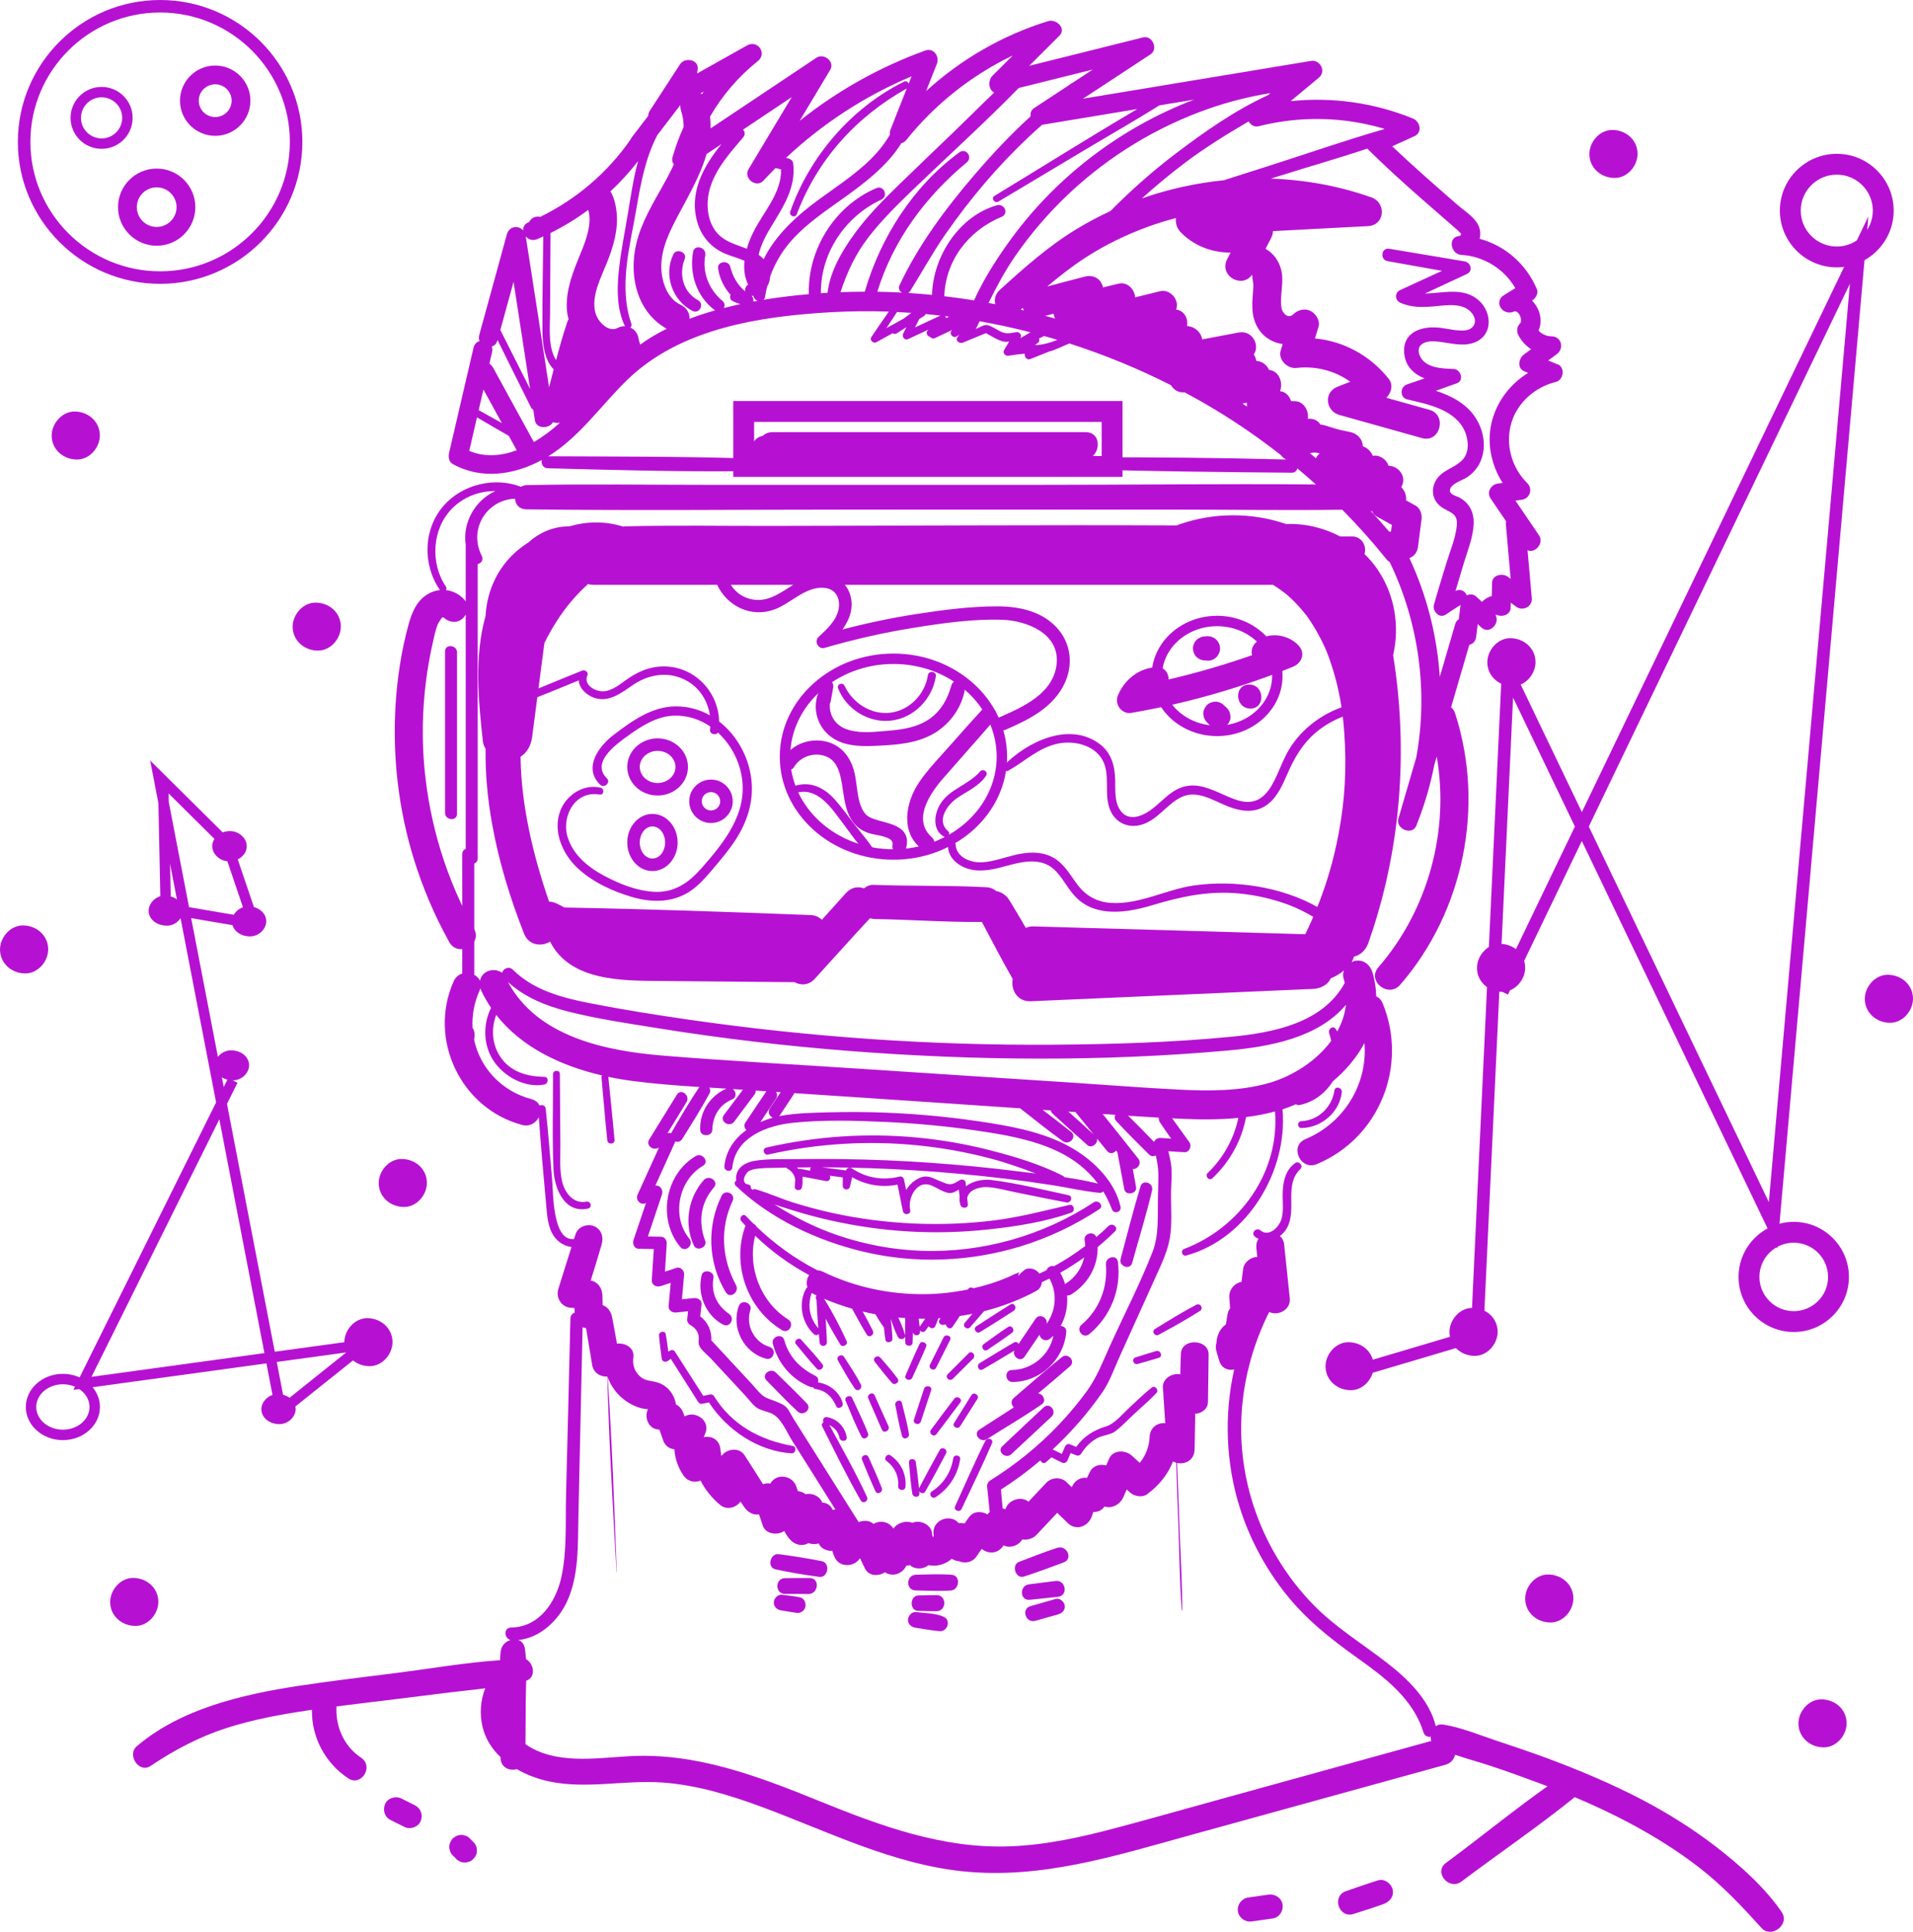 <svg xmlns="http://www.w3.org/2000/svg" width="1069.41" height="1080" viewBox="0 0 1069.41 1080"><g id="a"/><g id="b"><g id="c"><g id="d"><path d="M155.2 779.39c-5.18.0-9.34 4.46-9.08 8.83.28 4.74 4.87 7.96 10.07 7.96s9.34-4.46 9.08-8.83c-.28-4.74-4.87-7.96-10.07-7.96z" fill="#b611d3"/><path d="M205.26 736.94c-7.28.0-13.12 7.13-12.76 14.11.39 7.58 6.84 12.73 14.15 12.73s13.12-7.13 12.76-14.11c-.39-7.58-6.84-12.73-14.15-12.73z" fill="#b611d3"/><path d="M129.17 587.2c-5.18.0-9.34 4.46-9.08 8.83.28 4.74 4.87 7.96 10.07 7.96s9.34-4.46 9.08-8.83c-.28-4.74-4.87-7.96-10.07-7.96z" fill="#b611d3"/><path d="M838.45 527.66c-7.28.0-13.12 7.13-12.76 14.11.39 7.58 6.84 12.73 14.15 12.73s13.12-7.13 12.76-14.11c-.39-7.58-6.84-12.73-14.15-12.73z" fill="#b611d3"/><path d="M823.06 731.18c-7.28.0-13.12 7.13-12.76 14.11.39 7.58 6.84 12.73 14.15 12.73s13.12-7.13 12.76-14.11c-.39-7.58-6.84-12.73-14.15-12.73z" fill="#b611d3"/><path d="M844.23 356.79c-7.28.0-13.12 7.13-12.76 14.11.39 7.58 6.84 12.73 14.15 12.73s13.12-7.13 12.76-14.11c-.39-7.58-6.84-12.73-14.15-12.73z" fill="#b611d3"/><path d="M128.51 464.62c-5.2.0-9.74 3.63-9.86 8.27-.11 4.5 4.2 8.65 9.43 8.65s9.74-3.63 9.86-8.27c.11-4.5-4.2-8.65-9.43-8.65z" fill="#b611d3"/><path d="M41.66 230.07c-7.28.0-13.12 7.13-12.76 14.11.39 7.58 6.84 12.73 14.15 12.73s13.12-7.13 12.76-14.11c-.39-7.58-6.84-12.73-14.15-12.73z" fill="#b611d3"/><path d="M176.37 336.9c-7.28.0-13.12 7.13-12.76 14.11.39 7.58 6.84 12.73 14.15 12.73s13.12-7.13 12.76-14.11c-.39-7.58-6.84-12.73-14.15-12.73z" fill="#b611d3"/><path d="M12.78 517.37c-7.28.0-13.12 7.13-12.76 14.11.39 7.58 6.84 12.73 14.15 12.73s13.12-7.13 12.76-14.11c-.39-7.58-6.84-12.73-14.15-12.73z" fill="#b611d3"/><path d="M224.48 647.93c-7.28.0-13.12 7.13-12.76 14.11.39 7.58 6.84 12.73 14.15 12.73s13.12-7.13 12.76-14.11c-.39-7.58-6.84-12.73-14.15-12.73z" fill="#b611d3"/><path d="M74.36 882.16c-7.28.0-13.12 7.13-12.76 14.11.39 7.58 6.84 12.73 14.15 12.73s13.12-7.13 12.76-14.11c-.39-7.58-6.84-12.73-14.15-12.73z" fill="#b611d3"/><path d="M865.38 880.24c-7.28.0-13.12 7.13-12.76 14.11.39 7.58 6.84 12.73 14.15 12.73s13.12-7.13 12.76-14.11c-.39-7.58-6.84-12.73-14.15-12.73z" fill="#b611d3"/><path d="M1055.24 544.96c-7.28.0-13.12 7.13-12.76 14.11.39 7.58 6.84 12.73 14.15 12.73s13.12-7.13 12.76-14.11c-.39-7.58-6.84-12.73-14.15-12.73z" fill="#b611d3"/><path d="M901.27 72.65c-7.28.0-13.12 7.13-12.76 14.11.39 7.58 6.84 12.73 14.15 12.73s13.12-7.13 12.76-14.11c-.39-7.58-6.84-12.73-14.15-12.73z" fill="#b611d3"/><path d="M1018.14 950.04c-7.28.0-13.12 7.13-12.76 14.11.39 7.58 6.84 12.73 14.15 12.73s13.12-7.13 12.76-14.11c-.39-7.58-6.84-12.73-14.15-12.73z" fill="#b611d3"/><path d="M102.25 508.51c-.39-4.81-5.05-7.79-10.25-7.79s-9.24 4.68-8.89 8.99c.39 4.81 5.05 7.79 10.25 7.79s9.24-4.68 8.89-8.99z" fill="#b611d3"/><path d="M138.76 506.72c-5.18.0-9.34 4.46-9.08 8.83.28 4.74 4.87 7.96 10.07 7.96s9.34-4.46 9.08-8.83c-.28-4.74-4.87-7.96-10.07-7.96z" fill="#b611d3"/><path d="M35.15 805.12c-11.43.0-20.72-8.31-20.72-18.53s9.3-18.53 20.72-18.53 20.72 8.31 20.72 18.53-9.3 18.53-20.72 18.53zm0-31.23c-8.21.0-14.89 5.7-14.89 12.7s6.68 12.7 14.89 12.7 14.89-5.7 14.89-12.7-6.68-12.7-14.89-12.7z" fill="#b611d3"/><path d="M1002.74 744.67c-17.01.0-30.85-13.81-30.85-30.79s13.84-30.79 30.85-30.79 30.85 13.81 30.85 30.79-13.84 30.79-30.85 30.79zm0-49.92c-10.58.0-19.19 8.58-19.19 19.13s8.61 19.13 19.19 19.13 19.19-8.58 19.19-19.13-8.61-19.13-19.19-19.13z" fill="#b611d3"/><path d="M1026.8 149.48c-17.54.0-31.81-14.24-31.81-31.75s14.27-31.75 31.81-31.75 31.81 14.24 31.81 31.75-14.27 31.75-31.81 31.75zm0-51.84c-11.11.0-20.15 9.01-20.15 20.09s9.04 20.09 20.15 20.09 20.15-9.01 20.15-20.09-9.04-20.09-20.15-20.09z" fill="#b611d3"/><path d="M89.51 158.67c-43.85.0-79.52-35.59-79.52-79.34S45.66.0 89.51.0s79.52 35.59 79.52 79.34-35.67 79.34-79.52 79.34zm0-151.68C49.52 6.99 16.99 39.45 16.99 79.34s32.53 72.34 72.53 72.34 72.52-32.45 72.52-72.34S129.5 6.99 89.51 6.99z" fill="#b611d3"/><path d="M87.59 137.38c-11.91.0-21.61-9.67-21.61-21.57s9.69-21.57 21.61-21.57 21.61 9.67 21.61 21.57-9.69 21.57-21.61 21.57zm0-32.64c-6.13.0-11.11 4.97-11.11 11.07s4.99 11.07 11.11 11.07 11.11-4.97 11.11-11.07-4.99-11.07-11.11-11.07z" fill="#b611d3"/><path d="M56.79 83.21c-9.57.0-17.35-7.77-17.35-17.31s7.78-17.31 17.35-17.31 17.35 7.77 17.35 17.31-7.78 17.31-17.35 17.31zm0-28.8c-6.35.0-11.52 5.15-11.52 11.49s5.17 11.49 11.52 11.49 11.52-5.15 11.52-11.49-5.17-11.49-11.52-11.49z" fill="#b611d3"/><path d="M120.3 75.94c-10.85.0-19.68-8.81-19.68-19.65s8.83-19.65 19.68-19.65 19.68 8.81 19.68 19.65-8.83 19.65-19.68 19.65zm0-28.8c-5.07.0-9.19 4.11-9.19 9.15s4.12 9.15 9.19 9.15 9.19-4.11 9.19-9.15-4.12-9.15-9.19-9.15z" fill="#b611d3"/><path d="M155.11 794.28l-6.18-32.08-107.88 14.81 79.75-160.7-20.07-104.07-10.91-1.86-1.27-61.31-4.61-23.9 45.53 45.13 16.86 49.73-39.46-6.73 18.2 94.41 2.48-4.99 5.22 2.59-5.88 11.85 26.72 138.54 60.11-8.25-58.6 46.85zm-.4-32.87 4.3 22.29 34.55-27.62-38.85 5.33zm-32.1-135.66-71.45 143.98 96.66-13.27-25.21-130.72zm-16.93-118.58 31.98 5.45-13.28-39.16-30.12-29.86.1 4.84 11.32 58.72zm-10.14-1.73 4 .68-4.47-23.18.47 22.5z" fill="#b611d3"/><path d="M231.83 1009.2c-2.46-1.23-4.94-2.42-7.39-3.69-3.13-1.62-7.55-.41-9.08 2.88-1.51 3.25-.49 7.39 2.89 9.06 2.68 1.32 5.34 2.66 8.01 3.99 3.16 1.57 7.59-.07 8.92-3.34 1.41-3.49.02-7.22-3.35-8.9z" fill="#b611d3"/><g id="e"><path d="M870.79 203.73c-1.77-.73-3.55-1.45-5.32-2.18 1.61-1.19 3.22-2.38 4.83-3.57 4.24-3.14 2.69-9.87-2.94-9.95-3.02-.04-5.46-1.24-7.31-3.24 2.13-4.54 1.29-10.07-1.66-14.38-.61-.89-1.27-1.68-1.98-2.4.11-.07.23-.14.34-.21 1.83-1.13 3.35-3.9 2.43-6.08-5.93-14.04-17.7-24.33-32.02-28.23.23-.98.35-1.99.34-2.99-.05-7.36-7.7-11.59-12.62-15.87-12.39-10.79-24.72-21.51-36.59-32.83 4.15-1.89 8.31-3.79 12.46-5.68 4.57-2.08 3.13-8.21-.86-9.84-21.63-8.86-45.24-12.15-68.38-9.73 5.27-4.39 10.54-8.77 15.8-13.16 4.2-3.5.7-10.18-4.48-9.32-42.46 7.03-84.92 14.07-127.38 21.1 12.59-8.27 25.18-16.55 37.77-24.82 4.39-2.89.95-10.72-4.16-9.45-21.23 5.3-42.47 10.6-63.71 15.9 5.62-5.6 11.24-11.21 16.86-16.81 4.2-4.18-1.86-9.55-6.28-8.18-25.34 7.82-48.68 21.31-68.19 39.09 2-5.09 4.01-10.17 6.01-15.26 1.6-4.05-1.82-9.08-6.47-7.4-25.44 9.2-49.22 22.53-70.27 39.34 5.69-9.5 11.39-18.99 17.08-28.49 2.78-4.64-3.52-9.59-7.7-6.8-19.71 13.17-39.42 26.34-59.14 39.5.05-2.17-.05-4.38-.31-6.61 6.85-11.85 15.9-22.41 26.67-30.98 5.4-4.29.0-12.16-5.98-8.8-9.31 5.23-18.63 10.46-27.94 15.69.11-.77.22-1.54.34-2.32.81-5.49-7.19-6.95-9.82-2.91-5.65 8.68-11.29 17.36-16.93 26.04-.62.95-.89 1.92-.89 2.84-3.08 4.04-6.17 8.08-9.26 12.12-.31.41-.54.82-.72 1.23-12.79 18.48-30.25 33.3-50.41 43.17-.4-.1-.84-.15-1.31-.15-2.39.0-4.04 1.31-4.89 3.01-.14.06-.28.13-.43.19-2.22.94-3.04 2.72-2.89 4.51-2.59-2.94-7.82-2.56-9.13 2.21-5.15 18.74-10.28 37.48-15.42 56.22-.35 1.29-.24 2.45.18 3.42-1.57.47-2.9 1.66-3.39 3.74-4.57 19.55-9.08 39.11-13.65 58.66-.5 2.16-.28 5.03 1.94 6.29 15.91 8.97 34.4 6.19 49.89-2.19-.56 1.94.61 4.55 3.29 4.62 36.31.98 72.81 1.98 109.14 1.63 4.54-.04 5.51-7.01.79-7.16-36.5-1.12-73.09-.98-109.6-1.18 17.7-10.91 29.51-28.57 44.23-42.81 29.66-28.7 73.99-35.42 113.61-37.71 10.83-.62 21.68-.73 32.51-.35-3.31 4.68-6.52 9.44-9.74 14.18-1.18 1.74 1.02 3.9 2.79 2.92 3.02-1.66 6.04-3.32 9.06-4.99.65.44 1.52.55 2.38.0 1.79-1.14 3.58-2.28 5.37-3.42-.59 1.16-1.18 2.32-1.78 3.48-.92 1.81.63 4.15 2.75 3.17 3.76-1.75 7.52-3.49 11.28-5.24-.19.23-.38.45-.56.68-1.03 1.23.11 3.06 1.49 3.36.62.74 1.68 1.16 2.71.68 3.2-1.51 6.41-3.03 9.61-4.54l-.44.6c-1.3 1.75 1.13 4.15 2.92 3.06.51-.31 1.03-.62 1.54-.93-.33.44-.67.88-1 1.32-1.47 1.94 1.24 3.75 2.97 3.03 4.31-1.78 8.62-3.56 12.93-5.33 3.02 1.61 6.63 4.03 9.78 4.7 1.03.22 2.1.19 3.18.04l-2.77 4.69c-1.04 1.76.75 3.51 2.52 3.2 3-.53 5.96-.87 8.93-1.13.05.52.13 1.04.25 1.57.25 1.1 1.71 1.9 2.77 1.48 3.5-1.4 7-2.79 10.5-4.19 3.93-1.01 7.84-3.14 11.45-4.57.01.0.02-.01.03-.02 19.51 6.27 38.53 14.07 56.78 23.33 1.5 2.56 4.26 4.37 7.61 3.97 5.85 3.13 11.63 6.41 17.31 9.84 12.73 7.69 24.96 16.18 36.64 25.34.05.07.09.14.15.22.69.9 1.62 1.64 2.67 2.18-37.39-.97-74.91-1.32-112.3-1.22-4.29.01-5.24 6.63-.82 6.75 38.72 1.07 77.5 1.54 116.23 1.85 1.86.01 2.88-1.08 3.16-2.43 3.52 2.95 6.99 5.94 10.4 9.01-52.69-.44-105.43.22-158.1.21-59.97.0-119.93.0-179.9.0-34.26.0-68.59-.54-102.85.13-8.7.17-9.38 13.46-.57 13.57 60.94.75 121.92.13 182.86.13 60.15.0 120.3.0 180.45.0 30.93.0 61.91.5 92.85.07 8.74 8.84 17.03 18.12 24.81 27.83.52.65 1.1 1.13 1.71 1.45 16.3 33.73 21.55 72.4 14.87 109.14-3.33 11.42-6.68 22.84-10.01 34.26-1.69 5.77 7.7 9.72 10.02 3.95.18-.43.34-.88.51-1.31h.01l.04-.13c4.16-10.58 7.33-21.49 9.5-32.57.45-1.54.9-3.08 1.35-4.62 7.18 41.56-4.82 85.77-32.65 117.84-6.59 7.59 5.58 17.38 12.18 9.79 35.66-41.06 47.45-100.02 30.78-151.66-.5-1.55-1.3-2.71-2.28-3.53 3.39-11.62 6.78-23.24 10.16-34.87 1.91-.46 3.54-1.95 3.86-4.56.29-2.35.58-4.71.86-7.06.67.63 1.34 1.25 2.01 1.88 4.46 4.17 10.52-2.14 7.99-6.91.04-.04.06-.07.11-.12.06-.07.11-.1.16-.15 3.05 1.61 8.03.31 8.13-3.78.02-.95.05-1.91.07-2.86.99.73 1.97 1.46 2.96 2.18 3.77 2.78 9.21.06 8.79-4.75-.79-8.93-1.57-17.86-2.36-26.79 4.16 1.97 9.37-3.95 6.42-8.3-4.4-6.48-8.8-12.97-13.2-19.45 1.13-.14 2.27-.29 3.4-.43 4.7-.6 6.51-6.09 3.16-9.39-8.78-8.66-12.38-21.9-8.79-33.76 3.48-11.49 13.41-19.94 24.89-22.78 4.25-1.05 5.26-8.09.97-9.84zm-96.82-131.7-.73.33c-21.37 6.15-42.45 13.54-63.63 20.29-8.48 2.7-16.96 5.4-25.44 8.12-15.59 1.56-30.99 4.97-45.79 10.13 7.61-6.86 15.5-13.41 23.67-19.61 11.52-8.74 23.66-16.17 35.99-23.43 1.03 1.96 3.12 3.34 5.66 2.7 23.29-5.88 47.46-5.3 70.28 1.47zm-63.78-19.97c-.48.4-.95.79-1.43 1.19-18.4 8.43-35.7 20.6-51.73 32.77-12.89 9.79-24.95 20.52-36.3 31.99-6.55 3.03-12.94 6.42-19.11 10.18-15.61 9.49-29.31 21.71-42.77 33.95-2.56 2.33-3.13 5.29-2.46 7.92-1.25-.24-2.51-.47-3.77-.7 4.49-9.09 9.21-17.99 15.1-26.48 8.86-12.75 19.02-24.51 30.37-35.12 22.31-20.84 48.91-36.98 77.76-47.05 11.17-3.89 22.67-6.76 34.34-8.66zm-137.81 121.48c-.58-.14-1.15-.28-1.73-.42.37-.33.74-.66 1.11-.99.16.49.36.96.62 1.41zM442.6 54.31c-8.05 13.42-16.1 26.84-24.14 40.25-3.03 5.05 4.25 10.88 8.35 6.41 2.2-2.4 4.45-4.73 6.74-7.03 1.03.25 2.06.5 3.08.75.39 13.08-9.79 23.76-15.39 34.87-1.51 3.01-2.83 6.21-3.76 9.49-4.94-1.93-10.28-3.37-14.3-6.58-7.91-6.33-8.97-18.21-6.27-27.32 3.26-10.95 11.3-19.85 18.55-28.38 1.27-1.49.94-3.18-.06-4.3 9.06-6.06 18.13-12.11 27.19-18.17zm-49.2-3.12c-.34.49-.67 1-1 1.5-.27-.17-.55-.33-.84-.46.62-.35 1.23-.69 1.85-1.04zm-93.12 82.51c1.15-.49 2.29-1 3.42-1.51-.18 17.42-.57 34.85-.48 52.26.04 7.39.97 16.66 6.29 22.05-.86 3.35-1.71 6.7-2.57 10.04-4.23-28.13-8.66-56.24-13.02-84.36 1.44 1.67 3.79 2.62 6.36 1.52zm-13.19 23.84c3.06 19.97 6.13 39.93 9.23 59.89-5.53-10.99-11.08-21.96-16.63-32.94 2.47-8.98 4.93-17.97 7.4-26.95zm-16.84 60.22c3.44 6.26 6.87 12.52 10.31 18.78-4.32-2.43-8.64-4.85-12.97-7.25.89-3.84 1.78-7.68 2.67-11.53zm-7.93 34.3c1.44-6.24 2.89-12.49 4.33-18.73 5.92 3.47 11.84 6.96 17.81 10.36 1.46 2.68 2.93 5.35 4.38 8.03-8.67 3.22-17.85 4.04-26.52.35zm36.12-4.92c-7.65-13.86-15.2-27.76-22.81-41.64-.55-1-1.26-1.68-2.06-2.11.51-2.2 1.02-4.39 1.52-6.59.27-1.15.17-2.18-.18-3.05 1.43-.44 2.65-1.53 3.17-3.44l.06-.2c6.23 12.63 12.48 25.26 18.78 37.85.29.57.71.89 1.18 1.02.31 2.02.62 4.04.94 6.06.77 4.93 8.17 4.7 10.05 1 1.26.39 2.63.49 3.96.27-4.31 3.91-9.27 7.72-14.62 10.83zm26.3-105.96c-3.99 9.89-8.27 19.92-7.91 30.79.07 2.18.43 4.36 1.03 6.49-.32.53-.6 1.11-.81 1.76-2.32 6.92-4.31 14-6.18 21.11-4.59-7.03-3.43-18.26-3.37-26.01.11-15.01.17-30.02.25-45.03v-.02c7.43-3.7 14.49-8.03 21.11-12.93 2.22 7.75-1.26 16.8-4.1 23.85zm20.69 42.1c-5.3 2.9-11.16-3.44-12.52-8.19-2.66-9.33 3.09-19.95 6.43-28.35 3.53-8.88 6.35-18.28 5.37-27.93-.35-3.49-1.25-8.34-3.46-11.8 5.57-5.2 10.73-10.84 15.43-16.89-2.64 9.67-4.08 19.79-5.63 29.04-1.86 11.05-4.13 22.12-5.23 33.28-.97 9.86-.87 20.68 3.47 29.8.03.06.06.1.09.15-1.34-.07-2.7.2-3.96.89zm21.33 3.67c-3.12 1.77-6.06 3.7-8.89 5.75-.1-.6-.29-1.17-.53-1.71-.18-.83-.36-1.66-.54-2.49-.55-2.49-2.29-4.41-4.47-5.4.6-.4.95-1.12.62-2.07-7.26-20.93-.76-43.39 2.84-64.5 2.44-14.35 5.1-28.32 11.62-40.92 4.31-5.61 8.62-11.22 12.89-16.86-.03 1.18.16 2.4.55 3.58.93 2.84 1.32 5.74 1.31 8.67-2.47 5.47-4.57 11.13-6.23 16.98-.43 1.52-.05 2.88.77 3.94-1.11 2.42-2.29 4.76-3.47 6.97-5.83 10.96-12.74 21.44-16.46 33.38-5.86 18.79-2.11 41.35 15.92 51.54-2 1-3.98 2.03-5.93 3.14zm49.8-24.06c-4.27-3.57-6.96-8.21-8.35-13.85-.9-3.67-7.27-3.02-6.78.89.68 5.47 3.24 10.71 6.96 14.89-.55 1.41-.21 3.03 1.64 3.75 1.26.5 2.52.99 3.78 1.49-3.08.66-6.16 1.37-9.21 2.16.72-1.21.7-2.8-.74-4-7.44-6.22-11.38-15.82-9.6-25.45.82-4.44-5.98-6.46-6.8-1.99-2.22 12.18 1.92 24.91 11.97 32.52.11.09.23.14.35.21-4.85 1.37-9.64 2.93-14.34 4.72.28-3.47-1.96-6.44-5.18-7.98-6.46-3.09-9.47-10.55-10.33-17.22-1.32-10.27 2.67-20.04 7.28-29.02 6.44-12.53 14.05-24.83 17.78-37.89 2.78-1.86 5.56-3.72 8.34-5.57-10.11 12.51-18.28 27.12-13.51 43.66 2.35 8.14 7.81 14.33 15.6 17.63 3.49 1.48 7.3 2.37 10.75 3.97-.45 4.57.07 9.12 2.01 13.33-1.29.81-1.86 2.37-1.61 3.74zm4.54 5.73c.26-1.13.0-2.35-1-3.18.36.0.72-.02 1.07-.06.22 1.38 1.2 2.36 2.35 2.79-.81.14-1.62.3-2.42.45zm2.97-26.22c1.33-5.62 4.23-11.13 7.2-15.97 6.62-10.8 13.82-21.84 12.14-35.06-.22-1.69-1.62-2.58-3.12-2.93-.29-.07-.59-.13-.88-.19 20.48-19.21 44.23-34.67 70.17-45.57l-1.64 4.16c-.3-1.04-1.28-1.81-2.57-1.17-29.36 14.52-52.89 41.85-63.6 72.64-.82 2.37 2.75 3.82 3.65 1.45 11.55-30.56 33.09-54.37 61.48-70.29-3.03 7.68-6.06 15.36-9.09 23.04-.38.96-.46 1.91-.32 2.81-3.56 6.01-8.01 11.33-13.56 16.35-8.13 7.36-17.29 13.39-26.12 19.84-12.65 9.23-24.2 19.88-30.92 33.38-.85-.94-1.79-1.76-2.81-2.47zm38.54 21.29c-1.24.07-2.48.15-3.72.24-.17-22.56 13.51-42.84 33.79-52.33 4.07-1.9 1.43-8.19-2.74-6.43-23.24 9.82-38.5 34.27-37.78 59.28-8.01.7-16 1.66-23.94 2.93-.44.07-.88.15-1.32.22.41-.42.71-.99.82-1.76.29-1.9.67-3.76 1.13-5.6.99-1.68 1.57-3.64 1.68-5.64 2.88-8.13 7.47-15.5 13.55-21.9 7.84-8.26 17.37-14.75 26.61-21.32 11.92-8.49 25.25-18.44 33.19-31.33 1-.22 1.97-.8 2.81-1.84 16.12-20.09 36.47-36.15 59.5-47.21-3.8 3.79-7.6 7.58-11.4 11.37-2.6 2.59-2.21 7.98 1.01 9.34-7.58 7.22-14.96 14.69-22.48 21.92-10.41 10.02-20.88 19.99-31.23 30.07-8.58 8.35-17.06 16.97-24.15 26.65-7 9.56-13.98 21.32-15.33 33.33zm27.83-.58c8.94-29 26.87-53.07 50.06-72.37 3.41-2.84-.46-8.29-4.13-5.61-25.86 18.89-44.09 47.5-52.94 77.95-4.53.01-9.06.1-13.59.27 3.81-11.36 8.36-21.32 15.87-30.99 7.38-9.5 15.96-17.94 24.61-26.27 19.68-18.94 40.07-37.36 59.17-56.89 13.8-3.44 27.59-6.88 41.39-10.32l-10.94 7.19c-.26.09-.52.22-.78.39-.66.46-1.32.94-1.97 1.42-6.35 4.17-12.7 8.34-19.04 12.51-1.77 1.16-2.29 2.92-1.99 4.61-11.15 10.15-21.54 21.25-31.19 32.49-16.04 18.69-31.77 39.71-42.17 62.13-.76 1.64.06 3.15 1.36 3.96-4.57-.25-9.14-.4-13.72-.48zm14.7 15.03c-3.21 1.77-6.41 3.54-9.62 5.32 2.01-2.99 4-6 5.95-9.03 2.66.13 5.31.29 7.97.48-1.43 1.08-2.87 2.16-4.3 3.24zm6.39 4.87c.79-1.55 1.57-3.09 2.36-4.64.87-.55 1.73-1.1 2.6-1.65.5-.32.78-.73.9-1.16 2.78.26 5.56.55 8.33.87-4.73 2.2-9.45 4.39-14.18 6.59zm17.51-5.08c-.12-.47-.41-.89-.82-1.21.75.09 1.5.18 2.25.28l-1.44.93zm-1.15-12.31c.65-19.93 13.51-36.74 32-44.38 4.25-1.75 1.63-7.67-2.61-6.47-21.1 5.96-35.74 28.66-36.26 50.1-4.41-.44-8.83-.8-13.25-1.08.38-.23.73-.55 1.01-1 6.59-10.56 12.51-21.44 19.62-31.68 6.94-9.98 14.35-19.63 22.24-28.88 7.78-9.11 16.08-17.78 24.78-26 2.34-2.22 4.74-4.36 7.16-6.46 17.74-2.94 35.47-5.87 53.21-8.81-26.85 15.79-53.26 32.42-79.86 48.57-2.14 1.3.12 4.42 2.25 3.15 16.27-9.7 32.53-19.41 48.77-29.15 13.7-8.22 27.66-16.14 41.21-24.62l19.38-3.21c-40.28 15.29-76.14 42.37-101.68 77.03-7.92 10.74-15.7 22.7-21.36 35.2-5.52-.9-11.06-1.67-16.62-2.32zm42.47 23.48.11-.19c1.02-1.74-.71-3.55-2.5-3.21-3.46.66-5.45 1.17-8.71-.4-2.17-1.05-5.05-3.17-7.43-3.55-1.77-.29-3.59 1.01-5.18 1.66-.43.18-.86.35-1.28.53.19-.21.37-.45.52-.75.58-1.19 1.16-2.39 1.74-3.58 9.55 1.69 19.04 3.75 28.44 6.17-1.9 1.1-3.8 2.21-5.7 3.31zm19.67 1.32c-3.56 1.33-7.15 2.37-11.14 2.5-.07.0-.14.0-.21.01.39-.4.83-.76 1.34-1.07.97-.6 1.15-1.71.83-2.64.96-.45 1.92-.91 2.88-1.37 2.46.69 4.92 1.4 7.37 2.14-.36.14-.72.29-1.08.43zm-5.74-13.87c1.57-.39 3.13-.77 4.69-1.16.14.95.41 1.87.82 2.71-1.83-.53-3.67-1.04-5.52-1.54zm110.26 49.07c.83-.15 1.66-.31 2.48-.46-.05.71-.03 1.43.08 2.14-.85-.56-1.7-1.12-2.56-1.68zm42.92 28.13c-.79.72-1.4 1.55-1.85 2.45-1.11-.95-2.22-1.88-3.34-2.82 1.5-.46 3.11-.53 4.84-.05.21.06.4.13.6.19l-.25.23zm40.13 43.43c-.36-.04-.72-.06-1.08-.03-3.3-3.88-6.7-7.67-10.17-11.4l.64.03c.55 1.23 1.38 2.28 2.48 2.89 2.87 1.6 5.74 3.21 8.61 4.81l-.48 3.7zm74.47-89.6c.74.3 1.47.6 2.21.91-9.44 5.73-16.69 14.85-19.88 25.61-3.62 12.22-1.12 25.37 5.6 35.91l-2.65.34c-3.97.5-6.38 4.91-4.03 8.38 2.89 4.26 5.77 8.52 8.66 12.77-.15.59-.2 1.25-.13 1.98.88 10.05 1.77 20.1 2.65 30.15-.55-.41-1.11-.82-1.66-1.23-2.91-2.15-8.62-1-8.73 3.36-.06 2.49-.13 4.98-.19 7.47-2.08.54-3.99 1.7-5.48 3.26-1.06-.99-2.12-1.98-3.18-2.97-1.54-1.43-3.56-1.46-5.26-.67-.79-2.21-3.54-3.95-6.26-2.48-.03.01-.05.03-.08.04 1.55-5.17 3.08-10.34 4.63-15.5 2.12-7.07 5.24-14.52 5.53-21.98.25-6.18-2.15-11.49-7.65-14.59-2.07-1.16-6.28-1.8-5.56-4.73.81-3.3 6.63-4.97 9.14-6.56 11.78-7.45 12.2-22.87 4.96-33.76-5.14-7.73-13.35-11.98-22.05-14.82 3.93-1.39 7.86-2.79 11.78-4.19 4.17-1.49 2.18-7.83-1.74-7.99-6.6-.28-16.3-.42-19.12-7.77-2.21-5.76 2.98-7.88 7.8-7.71 7.84.28 16.54 3.83 24.07.16 9.2-4.49 8.31-16.44 1.56-22.72-8.58-7.99-19.85-4.33-30.41-4.16 7.81-3.63 15.62-7.26 23.42-10.9 3.61-1.68 2.2-6.46-1.29-7.06-14.04-2.42-28.1-4.69-42.14-7.06-4.46-.76-5.31 6.16-.88 6.94 10.14 1.78 20.27 3.62 30.41 5.41-7.82 3.6-15.63 7.2-23.45 10.78-3.06 1.4-2.96 5.64.05 7.01 6.38 2.91 13.05 2.62 19.87 1.98 6.51-.61 15.69-2.03 20.26 3.94 3.59 4.69 1.09 9.32-4.4 9.63-4.46.25-9-.98-13.4-1.52-9.16-1.11-20.38 1.7-20.12 13.07.18 8.03 5.1 12.64 11.4 15.25-3.25 1.11-6.5 2.23-9.76 3.35-4.01 1.38-4.18 7.42.23 8.42 11.56 2.64 27.03 5.79 32.16 18.02 2.11 5.04 2.51 11.83-1.64 15.99-4.68 4.7-11.6 5.42-14.92 11.8-2.47 4.73-1.56 10.23 2.56 13.67 4.52 3.78 10.1 3.38 9.46 10.74-.62 7.17-3.83 14.48-5.89 21.34-2.32 7.72-4.77 15.42-6.93 23.19-.97 3.49 2.96 7.97 6.56 5.54 2.75-1.85 5.5-3.67 8.32-5.41-.33 2.66-.65 5.31-.98 7.97-.9.55-1.63 1.45-2.02 2.78-2.87 9.81-5.73 19.63-8.6 29.44-1.54-22.87-7.21-45.46-16.99-66.38 2.4-.92 4.36-2.96 4.79-6.27.67-5.21 1.35-10.42 2.02-15.64.32-2.51-.83-6.01-3.18-7.32-1.84-1.03-3.69-2.06-5.53-3.09.39-2.61-.72-5.47-2.66-7.33 1.37-2.41 1.6-5.27.0-7.9-1.43-2.35-4.25-4.08-7.08-4.07-1.19-3.55-5.02-6.3-8.83-5.54-.95-2.45-3.08-4.55-5.59-5.36-.05-3.61-2.64-6.99-6.97-7.93-3.47-.75-6.98-1.39-10.3-2.54-2.19-.75-4.28-1.38-6.47-1.71-1.07-1.79-2.91-3.07-5.57-3.19l-1.47-.07c.85-4.27-2.28-9.56-6.81-9.74l-2.54-.1c-.82-2.82-2.99-5.2-6.13-5.52l.18-.54c1.51-4.64-1.01-10.99-6.3-11.31-1.22-2.74-3.84-4.93-7.15-5.08-.19-1.28-.67-2.52-1.41-3.6 3.65-5.27-.94-13.69-8.39-12.28-6.84 1.29-13.67 2.58-20.51 3.88-.37-3.85-4.02-7.23-8.4-7.47.74-4.16-1.57-8.63-6.09-9.25.55-1.51.61-3.19-.03-4.97-1.28-3.56-5.12-6.22-9.04-5.25-4.61 1.14-9.22 2.28-13.84 3.42-.31-4.48-4.33-8.87-9.38-7.65-2.88.7-5.76 1.41-8.64 2.11-.71-4.16-4.7-7.47-10.24-6.03-6.98 1.81-13.96 3.61-20.92 5.49 6.76-5.7 13.72-11.15 21.17-16 11.03-7.18 22.9-12.94 35.26-17.44 5.1-1.86 10.29-3.45 15.54-4.83-.35 2.71.48 5.69 2.5 7.79 7.53 7.81 17.72 11.57 28.03 11.53-.46.89-.92 1.79-1.38 2.68-.28.48-.54.97-.77 1.49-3.99 9.3 8.87 16 14.18 8.15.02.04.04.09.04.16.05 2.26.8 4.46.66 6.85-.43 7.32-1.66 14.31 1.67 21.19 3.05 6.29 8.66 9.76 14.74 10.6-.38 1.23-.75 2.45-1.13 3.68-1.55 5.06 3.86 10.27 8.73 9.7 10.7-1.26 21.57 1.48 30.15 7.7-2.38.94-4.75 1.87-7.13 2.81-7.87 3.1-6.64 13.6 1.13 15.77 15.39 4.31 30.77 8.62 46.16 12.93 10.15 2.84 14.23-12.98 4.08-15.82-8.02-2.25-16.04-4.49-24.06-6.74 2.82-2.68 4.01-7.17 1.36-10.54-10.17-12.89-25.14-21.14-41.26-22.6.67-2.17 1.33-4.34 2-6.5 1.04-3.38-1.48-7.42-4.46-8.88-3.5-1.71-7.12-.53-9.81 1.98-2.82 2.63-5.99-.99-6.4-3.46-1.22-7.25 1.67-14.44-.28-21.8-1.31-4.92-4.38-9.09-8.66-11.47 1.05-2.04 2.1-4.08 3.15-6.12.68-1.33.98-2.59.98-3.77 17.71-.93 35.42-1.85 53.13-2.79 9.56-.51 10.43-13.06 1.87-16.08-18.09-6.39-37.07-9.83-56.15-10.48.62-.2 1.25-.39 1.87-.59 17.28-5.49 34.87-10.44 52.11-16.2.16.25.35.48.56.69 9.94 9.77 20.14 19.05 30.64 28.2 5.27 4.6 10.54 9.19 15.81 13.79 1.2 1.04 2.38 2.11 3.59 3.13.37.31 1.87 2.31 1.62 1.11.26 1.26.01 1.82-1.23 1.99-6.29.89-4.3 10.24 1.45 10.53 12.36.62 24.11 7.85 30.21 18.59-2.11 1.3-4.22 2.6-6.32 3.9-6.07 3.74-.67 11.89 5.49 9.21 2.71-1.18 5.32 4.95 3.38 6.77-1.81 1.7-1.84 4.45-.76 6.51 1.71 3.26 4.15 5.87 7.06 7.75l-4.1 3.03c-2.88 2.12-3.86 7.59.23 9.27z" fill="#b611d3"/><g><path d="M295.53 274.36c-.42-.97-1.29-1.76-2.62-1.97-.51-.08-1.01-.13-1.52-.18-14.65-5.77-32.71-1.51-43.18 10.27-11.69 13.16-12.1 33.2-2.28 47.4-2.37.25-4.73 1.02-6.96 2.36-6.18 3.71-8.87 10.58-10.67 17.21-3.91 14.41-6.2 29.34-7.14 44.23-1.84 29.11 1.55 58.64 10.17 86.52 4.99 16.14 11.6 31.74 19.84 46.5 4.93 8.82 18.76 1.31 13.82-7.53-15.52-27.77-24.87-58.46-27.76-90.12-1.42-15.58-1.12-31.3.74-46.83.92-7.7 2.24-15.35 3.97-22.91.75-3.28 1.39-6.76 2.63-9.91.57-1.45 1.47-2.44 2.22-3.71.44-.74 1.01-.54 1.23-.42-.11-.09-.32-.28-.7-.66.23.24.46.46.71.67.08.05.1.08.04.03 2.84 2.48 6.72 3.36 10.06.89.92-.68 1.67-1.62 2.21-2.69v135.85c0 4.28 6.7 4.9 6.7.57v-164.57c1.89-.45 3.44-2.3 2.31-4.51-1.2-2.35-1.95-4.73-2.31-7.08v-.47c0-.41-.08-.77-.19-1.11-1.08-13.44 10.54-25.38 25.49-23.11 2.03.31 3.21-1.04 3.45-2.6.23-.71.19-1.51-.26-2.11zm-35.19 30.2v31.72c-.18-.3-.38-.59-.61-.86-2.82-3.22-6.53-5.09-10.44-5.51.36-.56.44-1.29-.05-2.02-8.76-12.92-7.77-32.02 3.25-43.35 6.69-6.88 15.47-10.02 24.43-10-11.26 5.11-18.38 17.38-16.58 30.02z" fill="#b611d3"/><path d="M248.02 345.27s.04.03.05.04l-.04-.03h-.01z" fill="#b611d3"/></g><path d="M627.5 266.6h-217.59v-42.38H627.5v42.38zm-205.93-11.66h194.28v-19.06h-194.28v19.06z" fill="#b611d3"/><path d="M499.45 480.64c-35.04.0-63.54-25.85-63.54-57.63s28.5-57.63 63.54-57.63 63.54 25.85 63.54 57.63-28.5 57.63-63.54 57.63zm0-109.44c-31.82.0-57.71 23.24-57.71 51.8s25.89 51.8 57.71 51.8 57.71-23.24 57.71-51.8-25.89-51.8-57.71-51.8z" fill="#b611d3"/><path d="M393.38 659.78c-8.82 9.98-11.09 24.49-5.46 36.58 1.62 3.48 7.67.98 6.3-2.66-3.94-10.41-2.63-21.35 4.88-29.85 2.98-3.38-2.75-7.43-5.72-4.07z" fill="#b611d3"/><path d="M411.45 718.47c-7.99-14.8-9.12-31.72-1.9-47.12 1.85-3.95-4.2-6.76-6.13-2.87-8.45 17.11-7.67 37.68 2.33 53.99 2.38 3.88 7.77-.15 5.7-4z" fill="#b611d3"/><path d="M388.93 646.32c-17.36 10.2-21.46 35.48-8.64 50.81 2.83 3.39 7.86-1.19 5.08-4.6-10.19-12.48-6.14-32.71 7.6-40.78 3.75-2.2-.31-7.62-4.05-5.43z" fill="#b611d3"/><path d="M407.51 734.5c-6.84-4.79-10.08-11.74-8.67-20.07.64-3.75-5.65-5.3-6.59-1.54-2.63 10.49 2.16 22.4 11.84 27.59 3.98 2.13 7.01-3.47 3.43-5.98z" fill="#b611d3"/><path d="M430.13 752.98c-8.51-2.57-13.46-12.07-10.69-20.49 1.37-4.18-4.95-6.42-6.45-2.28-4.35 12.04 2.72 26.05 15.22 29.37 4.29 1.14 6.17-5.32 1.92-6.6z" fill="#b611d3"/><path d="M471.09 784.54c-1.64-6.33-7.51-10.8-13.82-11.69.41-1.38.07-2.93-1.46-3.68-8.49-4.2-14.85-10.64-17.37-19.93-1.13-4.18-7.5-2.05-6.39 2.12 2.86 10.81 10.42 19.87 20.92 23.99.54.21 1.06.24 1.54.17.22.51.64.91 1.29 1.01 5.88.85 9.32 4.38 11.63 9.57.94 2.11 4.21.57 3.66-1.55z" fill="#b611d3"/><path d="M450.99 784.54c-5.61-5.85-11.45-11.5-17.25-17.17-3.09-3.03-8.34 1.22-5.23 4.37 5.74 5.83 11.4 11.82 17.4 17.39 3.18 2.95 8.18-1.37 5.08-4.6z" fill="#b611d3"/><path d="M593.55 758.76c-9.14 7.33-17.93 15.15-26.82 22.77-1.87 1.6-1.37 4.01.03 5.29-6.44 4.12-12.82 8.31-19.27 12.41-3.69 2.34.49 7.69 4.16 5.36 10.27-6.52 20.86-12.66 30.86-19.6 2.63-1.82.51-5.82-2.19-5.99 5.99-5.01 11.97-10.04 17.84-15.18 3.34-2.92-1.19-7.81-4.61-5.07z" fill="#b611d3"/><path d="M583.47 786.75c-7.75 7.21-15.42 14.51-23.15 21.75-3.16 2.97 1.86 7.44 5 4.5 7.5-7.02 15.06-13.98 22.53-21.03 3.17-2.99-1.16-8.23-4.39-5.22z" fill="#b611d3"/><path d="M624.95 705.51c-.56-4.43-7.06-2.87-6.71 1.41 1.06 12.9-3.69 25.29-13.65 33.69-3.34 2.82.88 8.09 4.27 5.29 11.99-9.87 18.02-25.01 16.08-40.39z" fill="#b611d3"/><path d="M637.52 663.37c-4.03 13.35-7.42 26.92-11.06 40.38-1.14 4.22 5.27 6.53 6.45 2.28 3.74-13.46 7.91-26.9 11.12-40.51.99-4.22-5.22-6.44-6.51-2.16z" fill="#b611d3"/><path d="M390.2 167.83c-8.51-4.66-10.79-14.59-7.4-23.13 1.44-3.63-4.6-6.08-6.33-2.6-5.69 11.45-.68 25.92 10.63 31.71 3.87 1.98 6.89-3.89 3.1-5.97z" fill="#b611d3"/><path d="M996.11 1069.09c-9.7-14.09-23.2-26.11-36.68-36.54-13.22-10.23-27.53-19.16-42.35-26.86-16.79-8.72-34.21-16.03-51.93-22.63-9.78-3.65-19.68-6.92-29.57-10.24-9.38-3.15-19.16-7.21-28.96-8.7-1.56-.24-2.9.16-3.98.95-3.6-14.82-15.74-26.5-27.38-35.53-13.95-10.82-29.09-19.97-41.43-32.75-25.82-26.71-40.49-62.94-39.98-100.08.3-22.02 5.81-43.57 15.65-63.23 4.97 2.41 12.19-1.23 11.52-7.59-1.05-10-2.11-20-3.14-30-.22-2.17-1.13-3.78-2.39-4.88 1.65-1.23 3.06-2.81 4.04-4.65 5.53-10.37-1.83-24 7.41-32.81 1.81-1.73-.77-4.79-2.83-3.37-5.79 3.98-7.04 11.15-7.08 17.75-.03 4.46.6 9.19-.65 13.55-1.28 4.47-6.93 10.37-11.83 6.35-2.31-1.89-5.44 1.53-3.13 3.45.67.55 1.37.99 2.09 1.34-.9 1.32-1.39 3.01-1.18 5.04.17 1.67.33 3.34.5 5-3.7.21-7.42 2.94-7.91 6.87-.3 2.37-.6 4.75-.9 7.12-3.88.67-7.12 4.34-6.8 8.79l.44 5.98c-.73.96-1.25 2.12-1.47 3.44-.3 1.86-.6 3.72-.9 5.59-3.28 2.27-5.08 6.2-5.28 10.25-.44 1.5-.47 3.2.07 5.01.5 1.66 1 3.32 1.49 4.98 1.28 4.33 4.93 5.65 8.35 4.95-5.71 25.49-4.64 52.62 3.19 77.33 5.52 17.42 14.33 33.87 25.71 48.18 11.21 14.09 24.9 24.98 39.48 35.38 15.62 11.15 31.44 22.81 37.42 41.86.67 2.14 2.43 2.83 4.05 2.51-.02.82.08 1.63.32 2.4-38.59 10.66-77.18 21.32-115.77 31.98-20.03 5.53-40.03 11.21-60.12 16.56-19.36 5.15-39.02 9.56-59.11 10.36-38.18 1.53-73.16-11.53-107.91-25.63-33.7-13.67-68.24-26.81-105.26-24.75-19.02 1.06-41.54 4.84-58.17-6.71.06-8.07.13-16.14.15-24.2.0-3.68.16-7.46.26-11.26.06-.02.12-.05.18-.07 5.54-2.11 4.04-9.63-.29-12.05-.13-1.96-.32-3.9-.62-5.81-.41-2.63-1.85-4.18-3.65-4.85 12.13-1.12 22.5-11.08 27.33-21.79 6.56-14.55 5.88-31.13 6.22-46.74.78-35.44 1.53-70.88 2.35-106.32.62.23 1.27.4 1.94.49 1.1 6.89 2.27 13.76 3.42 20.64.71 4.21 4.54 6.72 8.46 6.41.95 36.45 3.08 72.99 5.15 109.38.0.08.12.09.12.0-1.34-36.31-2.63-72.78-5.07-109.04 1.7 4.74 4.72 9.03 8.68 12.18 3.27 2.6 7.01 4.61 11.14 5.42.89.17 1.81.24 2.71.36-2.09 4-.07 10.36 4.84 11.19.53.09 1.06.18 1.6.27.66 1.95 1.33 3.9 2.01 5.85 1.16 3.32 3.66 4.85 6.29 5.02.34 5.11 2.01 10.13 5.02 14.57 2.38 3.51 6.32 4.36 9.62 2.99 2.65 5.15 6.36 9.76 10.99 13.62 3.66 3.05 8.87 1.61 11.35-1.9.71 1.07 1.42 2.15 2.16 3.2 1.94 2.76 5 4.48 8.19 3.98.7 2.1 1.41 4.2 2.12 6.31 1.6 4.75 8.22 5.6 12.01 2.93.81 1.66 1.82 3.21 3.04 4.6 3.09 3.52 7.3 4.11 10.47 2.2 1.78.7 3.86.76 5.74.2l.38.72c1.18 2.25 4.67 3.74 7.12 3.36h.05c.33.92.64 1.85.97 2.78 2.55 7.14 11.55 6.31 14.54 1.39.94 1.94 1.89 3.87 2.82 5.8 2.07 4.29 7.56 4.42 11.14 2.05 3.84 2.6 9.43 1.32 11.82-3.44l.14-.28c.67-.02 1.34-.1 2-.26 3.06 2.68 7.55 2.27 10.41.02 1.84.34 3.74.38 5.62.02 2.83-.53 5.32-1.81 7.37-3.58 1.18.77 2.55 1.2 3.95 1.32 3.28 1.41 7.47.75 9.69-2.42 1.03-1.48 2.06-2.95 3.09-4.43 3.97 3.15 9.42 2.63 12.21-1.99 3.65 1.86 8.39.16 10.49-3.31 2.82.49 6-.51 7.9-2.52 3.87-4.12 7.74-8.24 11.61-12.36 2 1.94 4.01 3.88 6.01 5.82 4.65 4.49 11.4 1.73 13.32-3.83.28-.82.56-1.63.84-2.45 2.42.08 4.79-.83 6.25-3.08 3.91 1.35 8.72-.99 10.55-5.22.62-1.43 1.25-2.87 1.87-4.3.59.54 1.18 1.08 1.77 1.61 2.41 2.19 6.79 3.12 9.63 1.06 6.67-4.84 11.61-11.09 14.49-18.32.58.3 1.18.52 1.79.69.3 11.8.8 23.6 1.23 35.4.56 15.68.69 31.45 1.85 47.1.01.15.27.15.27.0.04-15.69-.97-31.42-1.54-47.1-.43-11.75-.77-23.52-1.32-35.27 4.7 1.03 9.67-1.69 9.78-7.48.12-6.12.24-12.24.36-18.37.01-.57-.03-1.09-.11-1.59 3.67-.26 7.2-2.63 7.24-6.75.09-8.8.29-17.59.37-26.38.08-8.76-15.07-9.38-15.5-.55-.19 3.86-.29 7.73-.36 11.59-4.49-.9-10.01 2.37-9.71 7.33.4 6.66.86 13.32 1.31 19.99-4.36-.43-8.54 2.43-8.75 7.74-.2 5.26-2.15 10.38-5.49 14.42-1.51-1.37-3.02-2.74-4.53-4.11-3.45-3.13-10.43-3.29-12.58 1.73-.55 1.28-1.1 2.56-1.65 3.83-3.38-.96-7.36.06-9.05 3.5-.56 1.14-1.13 2.29-1.69 3.43-3.52-.47-6.95 1.41-8.49 5.25-.99-.96-1.98-1.92-2.97-2.88-3.11-3.01-8.39-2.7-11.3.4-3.32 3.53-6.64 7.06-9.96 10.59-3.67-3.16-10.29-1.34-12.37 2.96l-.62 1.28c-.46-.23-.94-.39-1.43-.5-.31-3.51-.63-7.02-.97-10.53 7.73-4.94 15.11-10.41 22.09-16.34.37 1.23 1.86 2.11 3.13.99 1.01-.88 2.02-1.76 3.03-2.65 2.04 1 4.07 2.01 6.11 3.01 1.08.53 2.37-.26 2.8-1.24.61-1.4 1.22-2.8 1.83-4.2 1.11.46 2.22.91 3.34 1.36.89.36 2.03-.19 2.5-.96 2.23-3.63 5.16-6.6 8.9-8.68 3.26-1.81 7.46-1.74 10.29-3.94 3.92-3.06 7.45-6.86 11.11-10.23 3.97-3.66 8.14-7.19 11.83-11.13 1.54-1.65-.83-4.44-2.67-3.01-4.53 3.54-8.64 7.69-12.87 11.59-3.84 3.53-7.78 8.62-12.81 10.17-6.85 2.11-12.43 5.61-16.51 11.39-1.2-.49-2.4-.98-3.61-1.47-1.17-.48-2.31.43-2.74 1.43-.57 1.33-1.14 2.65-1.72 3.98-1.7-.83-3.41-1.66-5.11-2.49 10.35-9.62 19.69-20.31 27.77-31.94 4.11-5.92 6.57-13.14 9.54-19.69 3.33-7.37 6.67-14.75 10-22.12 3.33-7.38 6.66-14.75 9.99-22.13 3.25-7.19 6.67-14.07 8.12-21.89 1.55-8.39.61-17.77.76-26.32.08-4.33.54-8.86.23-13.18-.22-3.12-.99-6.32-1.76-9.46 3.01.18 6.01.35 9.02.55 2.73.18 4.25-3.48 2.8-5.52-3.21-4.49-6.42-8.97-9.67-13.43 1.22.06 2.44.13 3.66.19 11.16.52 22.31.65 33.35-.42-2.56 11.79-8.38 22.33-17.11 30.75-1.82 1.76.74 4.73 2.6 2.97 9.78-9.2 16.32-21.03 18.81-34.2 5.43-.69 10.84-1.7 16.19-3.12 2.61 33.83-19.38 64.89-50.77 76.85-2.32.88-1.18 4.3 1.21 3.65 34.3-9.36 56.78-47.34 53.76-81.7 2.53-.81 5.06-1.77 7.54-2.86.48.41 1.13.63 1.92.47 7.91-1.61 14.41-6.56 18.63-13.24 7.23-6.07 13.4-13.34 17.71-21.41 1.85 22.57-11.06 44.53-33.02 53.72-9.16 3.83-2.73 17.78 6.39 13.96 35.01-14.64 51.12-55.01 36.82-89.88-.82-1.99-2.12-3.25-3.61-3.9-.08-4.38-.75-8.85-2.09-13.37-1.27-4.26-5.01-7.41-9.69-6.51-.69.13-1.38.39-2.03.73.65-.97 1.09-2.02 1.31-3.09 3.52-.72 6.64-3.57 7.99-7.37 18.22-51.31 22.62-107.34 13.96-161.1 3.72-16.32.95-33.66-8.58-47.78-2.16-3.2-4.66-6.14-7.42-8.81 1.32-4.1-1.24-9.88-7-9.84-2.21.02-4.41.0-6.62.0-9.24-4.87-19.74-7.36-30.17-6.93-19.14-6.59-40.51-6.53-59.68.17-.48.17-.95.37-1.4.59-75.5-.33-151.03.19-226.52.29-27.32.04-54.69-.44-82 .24-.38.0-.74.06-1.08.13-9.94-3.16-20.28-2.94-30.03-.15-7.91.03-15.57 2.72-22.04 8.26-.26.22-.5.46-.75.68-3.35 2.1-6.48 4.56-9.26 7.33-9.24 9.21-14.1 21.3-14.81 33.87-6.32 22.44-4.06 46.79-1.5 69.99.17 1.55.72 2.98 1.52 4.27-.19 14.03 1.15 28.11 3.62 41.87 3.77 21 10.05 41.63 17.89 61.47 2.63 6.67 9.83 7.34 14.53 4.44 11.25 22.11 40.1 21.86 62.26 22.01 24.8.18 49.61.44 74.41.66 3.45 1.9 7.89 1.87 11.34-1.9 10.28-11.27 20.43-22.68 30.83-33.85.98.29 2.01.45 3.06.47 19.83.29 39.67 1.81 59.51 1.62 5.68 10.63 11.2 21.42 17.23 31.88-1.14 5.8 2.4 12.79 10.12 12.45 47.57-2.09 95.15-4.17 142.72-6.25 5.04-.19 10.08-.4 15.11-.66 4.26-.22 8.18-2.23 9.88-5.92 2.63-1.06 5.1-2.5 7.35-4.41-.54 1.37-.7 2.85-.26 4.31.28.92.5 1.84.7 2.75-.08.12-.17.21-.24.34-12.22 22.03-39.84 27.41-62.9 29.65-33.02 3.21-66.4 4.23-99.56 4.48-68.24.5-136.47-4.27-204-14.01-18.51-2.67-37.01-5.61-55.36-9.21-15.5-3.04-31.46-7.25-42.98-18.71-2.22-2.21-5.49-.58-6.01 1.71-2.49-1.87-6.44-1.96-8.97-.4-1.96 1.21-3.05 2.95-3.41 4.86-.62-1.42-1.78-2.55-3.2-3.32v-66.97c0-4.28-6.7-4.9-6.7-.57v66.82c-1.96.6-3.73 1.96-4.79 4.31-14.5 32.39 3.89 71.18 38.26 80.35 4.29 1.14 7.72-1.18 9.31-4.31 1.24 17.1 2.77 34.2 4.33 51.28.55 6.08 1.33 12.86 5.95 17.37 2.21 2.15 5.08 3.58 8.01 3.89-2.51 7.82-4.94 15.66-7.38 23.5-1.5 4.83 1.74 10.14 6.97 10.47l2.07.13c.03.85.08 1.7.12 2.56-1.29.49-2.36 1.61-2.4 3.33-.77 33-1.61 65.99-2.44 98.99-.37 14.9.58 30.67-2.55 45.32-2.99 13.99-12.27 28.21-28.1 28.43-4.39.06-4.05 5.98-.38 6.98-2.58.77-4.91 2.86-5.41 5.9-.29 1.76-.41 3.58-.45 5.41-.07.0-.13.0-.2.0-19.13 1.29-38.35 4.66-57.38 7.08-18.54 2.35-37.13 4.49-55.6 7.34-31.21 4.81-65.21 12.7-89.85 33.63-5.72 4.85 1.18 15.41 7.68 11.05 13.42-9 27.1-16.25 42.53-21.22 14.74-4.75 30.1-7.53 45.39-9.83.76-.11 1.52-.22 2.29-.33-.33 15.21 7.34 29.74 20.26 38.3 7.31 4.85 14.48-6.65 7.21-11.51-9.65-6.44-14.36-17.43-13.77-28.68 11.71-1.52 23.45-2.87 35.16-4.32 9.68-1.2 19.35-2.41 29.02-3.61 6.28-.78 12.66-1.35 18.98-2.2-2.73 6.81-3.24 14.68-1.39 21.99 1.65 6.52 5.25 12.01 9.97 16.49.0.14.0.29.0.43.02 5.39 5.07 7.46 9.07 6.28 5.71 3.31 12.06 5.61 18.22 6.9 20.8 4.36 42.09-.91 63.08.57 19.65 1.39 38.71 7.33 57.05 14.18 36.41 13.6 71.73 31.34 110.9 35.46 43.65 4.59 84.97-8.54 126.5-20 47.77-13.18 95.54-26.35 143.3-39.53 3.12-.86 4.88-3.11 5.49-5.62 6.85 2.36 13.97 4.24 20.68 6.49 8.93 2.99 17.8 6.2 26.62 9.49 1.44.54 2.88 1.09 4.32 1.64-19.31 13.72-37.76 28.81-56.78 42.87-7 5.18 1.74 15.61 8.71 10.37 21.01-15.78 42.85-30.66 63.31-47.15 10.35 4.35 20.54 9.1 30.44 14.36 13.83 7.36 27.12 15.63 39.48 25.25 12.86 10 23.64 21.51 34.52 33.54 5.44 6.02 15.97-2.01 11.31-8.79zm-348.82-399.26c-.19 10.08.68 20.67-3.06 30.23-6.99 17.86-15.98 35.21-23.89 52.69-3.85 8.51-7.18 17.3-12.7 24.89-4.84 6.65-10.12 12.95-15.78 18.91-11.4 11.98-24.25 22.37-38.29 31.11-1.1.68-1.89 2.05-1.76 3.36.46 4.77.95 9.53 1.46 14.29-.46.4-.89.85-1.26 1.34-3.37-1.97-7.87-1.98-10.44 1.7-.79 1.13-1.58 2.26-2.37 3.38-1.06-.28-2.17-.35-3.27-.24-5.12-5.82-15.39-1.3-14 6.58.08.45-.05 1.06-.14 1.23.0-.12-.39-.32-.05.09-.32-.38-.47-.63-.55-.92-.05-.43-.09-.85-.14-1.28-.47-4.32-5.49-7.1-9.49-6.3-.55.11-1.06.27-1.53.46-3.5-1.39-8.3-.16-10.6 3.24-2.51-4.07-7.59-4.8-11.11-2.61-2.24-2.06-5.55-2.16-8.31-1.01-12.18-19.27-24.31-38.57-36.46-57.87-1.25-1.98-2.39-4.68-4.01-6.37-1.38-1.45-3.45-2.21-5.27-3.01-2.75-1.21-5.91-1.81-8.24-3.81-2.1-1.8-3.9-4.2-5.78-6.23-7.53-8.11-15.06-16.22-22.58-24.33.2-5.31-1.94-10.2-6.21-13.4.24-2.23.47-4.45.71-6.68.27-2.51-2.24-3.78-4.33-3.56-2.21.23-4.42.45-6.63.68.41-4.63.83-9.27 1.24-13.9.18-2.04-2-4.41-4.18-3.7-2.18.71-4.36 1.42-6.54 2.13.33-5.22.66-10.43.99-15.65.11-1.76-1.14-3.83-3.11-3.86-2.47-.05-4.95-.09-7.42-.14 2.63-7.85 5.25-15.69 7.88-23.54.82-2.44-1.08-5.4-3.72-4.88 3.69-8.16 7.39-16.32 11.08-24.48.04-.09.07-.19.11-.28 1.31.51 2.85.26 3.84-1.34 5.22-8.39 10.64-16.88 15.3-25.59.59-1.1.4-2.23-.19-3.13 3.19.2 6.38.39 9.56.59-9.15 3.95-15.17 13.28-14.61 23.27.22 3.81 6.67 3.59 6.76-.23.18-7.58 3.87-14.01 11.05-17.01 2.77-1.16 2.3-4.39.43-5.79 1.41.09 2.83.18 4.24.27.46.03.92.06 1.37.09-3.55 4.7-7.1 9.4-10.61 14.13-2.64 3.55 3.1 7.24 5.74 3.74 3.8-5.04 7.57-10.11 11.35-15.18.55-.74.73-1.5.67-2.21 1.99.13 3.98.26 5.96.4-3.89 5.8-7.81 11.58-11.66 17.4-1.06 1.61-.58 3.24.5 4.27-6.61 4.76-11.46 11.48-12.3 20.27-.27 2.86 4.15 3.56 4.44.68 1.75-17.05 19.51-23.58 34.31-25.06 16.55-1.65 33.54-1.19 50.13-.48 17.21.74 34.38 2.31 51.43 4.79 15.48 2.25 31.26 4.83 45.55 11.49 9.35 4.36 17.09 10.44 22.92 18.22-6.11-1.51-12.39-2.61-18.71-3.54-.17-.31-.43-.59-.8-.78-12.57-6.43-26.8-10.69-40.43-14.21-13.51-3.49-27.32-5.9-41.21-7.2-28.21-2.65-56.66-.73-84.25 5.65-2.53.59-1.38 4.43 1.14 3.86 27.32-6.19 55.57-7.93 83.45-5.15 13.96 1.39 27.8 3.91 41.36 7.51 8.48 2.25 16.61 5.17 24.73 8.24-3.51-.42-7-.83-10.46-1.27-16.32-2.07-32.69-3.62-49.1-4.77-16.19-1.14-32.41-1.8-48.63-2-8.63-.1-17.26-.11-25.89.03-7.64.12-15.8-.36-23.33.98-4.7.83-9.51 3.46-10.06 8.66-.08.76-.06 1.52.05 2.25-.9.63-1.3 1.98-.23 3 19.39 18.61 45.86 30.86 71.82 36.96 28.64 6.73 58.77 5.55 86.9-2.96 15.81-4.78 30.73-11.88 44.52-20.95 2.66-1.75-.51-5.54-3.15-3.81-28.34 18.64-62.37 28.31-96.32 27.1-15.77-.56-31.43-3.48-46.37-8.52-12.81-4.32-24.6-10.3-35.81-17.38 2.91.98 5.83 1.88 8.67 2.78 7.39 2.36 14.89 4.39 22.47 6.09 14.52 3.27 29.34 5.39 44.21 6.24 14.91.85 29.89.43 44.73-1.2 15.3-1.68 31.38-4.16 45.93-9.35 2.36-.84 1.41-4.9-1.12-4.32-13.94 3.2-27.53 6.83-41.77 8.62-14.93 1.87-30 2.46-45.03 1.8-15.34-.68-30.61-2.59-45.61-5.89-7.19-1.58-14.31-3.47-21.34-5.65-7.32-2.27-14.38-5.51-21.72-7.63-.62-.18-1.15-.03-1.54.29-.36-.26-.73-.52-1.09-.78.22-.94-.19-1.97-1.46-2.17-4.43-.72-1.69-6.24.27-7.43 1.64-1 3.84-1.32 5.7-1.51 3.78-.38 7.64-.32 11.44-.41 1.29-.03 2.58-.04 3.87-.07.16.22.37.41.66.57 2.49 1.38 4.03 3.61 4.37 6.18-.09 1.3-.19 2.6-.28 3.9-.16 2.3 3.41 2.66 3.96.49.38-1.5.49-2.99.35-4.43.04-.56.08-1.13.12-1.69 4.34.83 8.69 1.67 13.03 2.5 1.93.37 2.86-1.65 2.08-3.02 2.43.32 4.85.64 7.28.96.0 1.51-.01 3.03-.02 4.54-.01 2.69 3.53 3.01 4.12.43.39-1.69.77-3.39 1.16-5.08 7.7 4.42 16.6 5.92 25.34 4.14 1.01 4.95 2.03 9.9 3.03 14.85.62 2.56 4.63 1.97 4.09-.65-.04-.21-.09-.42-.13-.63-1.09-6.45 3.88-15.97 11.41-13.32 3.01 1.06 7.51 4.33 10.73 4.46 1.77.07 3.52-.89 5.17-1.94.15 1.42.29 2.83.44 4.25-.16 1.33-.03 2.79.46 4.4.65 2.13 4.4 2.03 4.14-.45-.12-1.12-.23-2.23-.35-3.35.57-4.66 6.8-6.46 11.19-6.23 5.17.27 10.42 1.8 15.49 2.82 9.6 1.93 19.18 3.98 28.81 5.75 2.63.49 3.78-3.48 1.11-4.05-14.2-3.05-28.75-6.73-43.16-8.51-4.63-.57-10.45.58-14.13 3.53-.08-.72-.15-1.44-.23-2.17-.14-1.36-1.95-1.98-3.03-1.38-3.05 1.71-4.54 3.14-7.94 1.98-2.5-.85-4.95-2.05-7.38-3.06-3.62-1.5-6.4-.95-9.72 1.25-2.15 1.42-3.89 3.3-5.15 5.45-.4-1.95-.79-3.89-1.19-5.84-.21-1.03-1.28-1.98-2.4-1.69-9.33 2.41-18.82.83-26.79-4.6-.99-.68-2.83-.33-3.13 1l-.04.2c-4.48-.59-8.97-1.17-13.45-1.75.6.0 1.2.0 1.8.0 16.92.07 33.84.68 50.72 1.74 16.87 1.06 33.71 2.65 50.5 4.69 8.65 1.05 17.27 2.25 25.88 3.58 8.66 1.34 17.38 3.42 26.1 4.26.95.09 1.69-.25 2.18-.79 1.88 3.08 3.49 6.39 4.82 9.93 1.13 3.03 5.53 1.73 4.83-1.44-3.01-13.49-14.06-24.77-25.53-31.78-14.26-8.73-30.93-12.29-47.25-14.91-19.35-3.1-38.91-5.07-58.49-5.83-10.46-.41-20.94-.48-31.41-.19-9.04.24-18.24.34-27.16 1.98-.33.06-.67.13-1 .2.07-.08.14-.15.2-.24 2.54-3.81 5.07-7.62 7.6-11.43.26-.39.46-.82.58-1.25 10.47.7 20.94 1.4 31.41 2.09 31.65 2.08 63.3 4.27 94.95 6.41 7.9 6.18 15.73 12.55 23.9 18.38 3.57 2.54 8.11-2.38 4.57-5.22-5.23-4.2-10.57-8.27-15.92-12.31 1.52.1 3.04.2 4.56.31.12.66.46 1.31 1.08 1.88 6.45 5.85 12.87 11.74 19.38 17.52 2.43 2.16 6.08-1.02 5.38-3.65 1.89 2.32 3.77 4.65 5.66 6.97 1.58 1.93 3.85 1.27 5.03-.28.23.29.47.58.7.87 1.3 6.95 2.6 13.91 3.9 20.86.69 3.68 7.23 2.5 6.56-1.23-.61-3.39-1.23-6.78-1.84-10.17 2.57.32 5.19-3.07 3.08-5.78-6.56-8.41-13.27-16.7-19.94-25.01 2.37.17 4.73.33 7.1.49-.52 1.08-.53 2.37.44 3.41 5.94 6.38 12.14 12.59 18.34 18.72 1.23 1.22 2.7 1.22 3.86.58.74 3.47 1.37 6.94 1.42 10.5.05 4.45-.17 8.93-.26 13.38zm-213.41-59.38c.85.06 1.7.11 2.54.17-2.02 3.01-4.04 6.03-6.07 9.04-1.42 2.12-.15 4.42 1.63 5.23-2.35.65-4.67 1.46-6.91 2.45 2.92-4.37 5.83-8.76 8.74-13.14.87-1.31.72-2.69.06-3.74zm19.04 44.06c-1.86-.35-3.71-.7-5.57-1.05-.39-.07-.75-.04-1.07.06-.21-.28-.44-.56-.69-.83 2.59-.04 5.19-.05 7.78-.07-.45.49-.62 1.21-.46 1.89zm144.31-33.08c.24.02.49.03.73.05 1.1.07 2.2.15 3.3.23.08.13.15.25.25.38 3.28 4.05 6.58 8.1 9.87 12.14-4.66-4.32-9.4-8.56-14.14-12.79zm51.6 14.75c-1.56-.11-3.11.83-3.72 2.21-4.75-4.95-9.55-9.88-14.49-14.64 5.74.39 11.47.76 17.21 1.09-.14.83.0 1.72.57 2.57 2.05 3.1 4.17 6.14 6.31 9.18-1.96-.14-3.92-.28-5.88-.41zm-205.38-309.22c-6.73 4.15-13.2 9.14-21.21 8.38-6.18-.59-10.84-3.83-13.7-8.38h34.91zm304.84 139.26c-2.71 14.34-6.61 27.77-11.85 40.84-20.08-11.34-46.49-15.25-68.96-12.04-15.44 2.2-30.46 10.74-46.28 9.77-8.2-.5-14.2-4.08-18.79-10.1-3.64-4.77-6.52-10.23-11.59-13.93-7.03-5.14-15.9-4.69-24.14-2.64-5.82 1.44-11.49 3.58-17.58 3.95-6.59.4-14.48-2.85-14.87-9.83-.14-2.53-4.05-2.21-4.21.2-.46 6.74 5.52 11.94 12.33 13.58 7.16 1.73 14.48-.34 21.33-2.21 9.64-2.63 19.68-4.36 26.88 3.53 4.27 4.68 6.88 10.43 11.52 14.87 11.15 10.65 28.17 8.05 41.92 3.9 16.39-4.95 32.03-8.32 49.44-6.53 9.12.94 18.05 3 26.56 6.14 5.09 1.88 9.69 4.25 14.16 6.84-1.41 3.26-2.9 6.5-4.49 9.73-50.62-1.49-101.24-2.94-151.85-4.37-1.66-.05-3.1.26-4.35.82-2.99-5.18-6.05-10.3-9.09-15.3-1.7-2.79-4.4-4.77-7.41-5.26-1.42-1.22-3.34-2.04-5.82-2.17-20.9-1.12-41.86-.53-62.76-1.32-2.02-.08-3.88.7-5.39 1.96-3.29-1.19-7.12-.72-10.12 2.65-4.45 5.01-8.94 9.99-13.45 14.95-1.46-1.53-3.58-2.56-6.42-2.67-45.76-1.78-91.62-3.4-137.41-4.22-1.61-.86-3.23-1.7-4.89-2.43-1.31-.57-2.57-.84-3.77-.87-8.94-25.94-15.58-53.71-15.95-80.98 3.59-2.31 5.86-6.23 6.47-10.95.97-7.44 1.94-14.89 2.91-22.33 7.74-3.04 15.43-6.26 23.13-9.41.34 4.5 4.34 8.27 8.83 9.78 8.17 2.75 15.34-3.04 21.7-7.35 9.06-6.13 20.36-7.7 30.14-2.09 7.22 4.14 11.5 11.33 12.67 19.18-5.65-3.18-12.07-5.03-19.01-5.01-13.33.03-24.5 8.14-34.67 15.84-8.27 6.26-17.43 18.49-7.69 27.93 2.39 2.32 6.15-1.24 3.76-3.59-8.93-8.75 5.03-18.83 11.4-23.43 7.79-5.62 16.36-11.27 26.29-11.55 7.5-.21 14.38 2.11 20.18 6.09-.04.64-.09 1.27-.17 1.9-.29 2.36 3.33 3.21 4.42 1.47 7.14 6.53 12.02 15.75 13.42 25.42 2.92 20.23-10.06 36.07-22.57 50.35-7.14 8.16-15.32 13.89-26.63 13.24-9.82-.57-19.44-4.47-28.02-9.06-8.96-4.8-17.38-11.76-20.33-21.85-3.37-11.5 4.43-25.86 17.93-23.45 2.51.45 2.95-3.3.54-3.86-9.38-2.21-18.95 3.98-22.38 12.69-4.49 11.39 1.02 24.29 9.49 32.21 8.43 7.88 19.82 13.16 30.84 16.32 11.58 3.33 23.86 3.06 33.75-4.45 4.38-3.32 7.97-7.58 11.51-11.75 4.47-5.26 8.94-10.57 12.65-16.4 5.88-9.24 9.33-19.57 8.71-30.59-.77-13.59-7.66-26.81-18.25-35.03-.27-15.07-11.57-28.62-27.11-30.54-8.67-1.07-16.45 1.54-23.53 6.37-4.07 2.77-8.58 6.83-13.7 7.29-4.65.42-11.7-3.47-9.3-8.87.81-1.82-1.39-3.33-2.98-2.68-8.12 3.32-16.27 6.58-24.37 9.95 1.11-8.47 2.21-16.95 3.32-25.42 2.51-5.1 5.4-10.1 8.72-14.98 4.44-6.51 9.73-12.6 15.67-17.95.97.28 1.99.44 3.04.44h69.16c5.42 11.8 19.22 18.95 32.81 13.45 9.07-3.67 17.51-13.33 28-11.63 5.95.97 8.28 6.55 6.94 12.29-1.48 6.32-6.65 10.86-11.12 15.04-2.59 2.43-.03 7.1 3.3 6.13 16.44-4.78 33.11-8.59 49.99-11.28 16.24-2.59 33.18-5.05 49.65-4.45 13.06.48 31.64 7.35 30.23 24.21-1.42 16.96-19.14 24.68-32.19 30.35-4.47 1.95-.94 8.86 3.52 6.92 12.16-5.29 24.81-11.31 31.83-23.52 5.95-10.34 5.64-22.93-1.97-32.24-8.4-10.29-21.68-13.21-34.11-13.24-15.35-.04-30.99 2.04-46.15 4.4-13.69 2.14-27.28 5-40.7 8.53 4.03-5.64 6.5-12.16 4.31-19.44-.66-2.21-1.7-4.03-3-5.53h239.34c1.5.93 2.97 1.91 4.4 2.94.81.58 1.59 1.18 2.38 1.77.11.08.81.65 1.07.86 3.03 2.6 5.82 5.51 8.41 8.54.87 1.02 1.73 2.05 2.54 3.11-.4-.52-1.17-1.72.57.79 1.2 1.73 2.36 3.49 3.46 5.29 2.34 3.82 4.42 7.79 6.27 11.87.06.14.56 1.29.82 1.87.23.59.7 1.78.75 1.92.75 1.99 1.45 3.99 2.1 6.01 1.4 4.31 2.59 8.68 3.59 13.1.83 3.66 1.48 7.02 1.99 10.4-11.42 4.11-21.52 11.72-28.31 21.93-4.49 6.76-6.62 14.61-10.64 21.6-2.55 4.43-6.1 8.4-11.45 9.22-4.54.69-9.12-1.12-13.21-2.86-6.95-2.96-14.21-7-22.04-6.02-9.3 1.16-14.51 9.1-21.71 14.03-4.48 3.07-11.04 5.54-15.39.86-4.4-4.73-3.64-12.25-3.79-18.08-.2-8.23-2.21-15.51-9.16-20.51-16.94-12.19-40.32-.8-53.05 12.36-1.59 1.64.65 3.92 2.48 2.89 9.57-5.36 17.18-13.21 28.45-15.26 8.44-1.53 19.01.91 23.79 8.63 5.32 8.59.73 19.75 4.79 28.92 3.17 7.16 10.46 10.2 17.87 7.8 8.92-2.89 13.69-11.42 21.89-15.33 8.83-4.21 17.96 2.1 26.03 5.25 6.71 2.62 13.97 3.84 20.47-.05 6.27-3.76 9.52-10.87 12.31-17.3 4.13-9.51 8.76-17.86 16.95-24.53 4.36-3.55 9.23-6.34 14.42-8.31.34 2.97.61 6.06.85 9.48 1.35 19.3.34 37.26-3.22 56.1zm-430.77 99.27c16.47 4.19 33.48 6.64 50.24 9.34 35.45 5.71 71.13 9.92 106.93 12.71 70.32 5.47 141.62 6.07 211.91-.26 23.27-2.1 50.19-7.04 65.8-25.49-.6 5.24-2.3 10.22-4.85 14.83-.27-.47-.56-.93-.87-1.38-1.52-2.14-4.34.05-3.68 2.2.46 1.51.87 2.98 1.19 4.44-8.3 11.29-21.58 19.76-34.7 23.54-16.44 4.73-34.19 4.59-51.12 3.71-19.86-1.04-39.71-2.57-59.55-3.9-38.84-2.6-77.7-5.01-116.54-7.63-37.23-2.52-74.56-4.37-111.75-7.45-32.15-2.66-70.04-10.43-86.57-41.15 9.35 8.59 21.3 13.38 33.57 16.5zm3.42 127.18c-12.12 1.53-11.63-25.73-12.28-33.08-1.16-13.26-2.17-26.55-3.6-39.78-.2-1.85-2.27-2.43-3.44-1.68-.71-1.65-2.17-3.02-4.55-3.65-17.12-4.57-28.82-17.81-32.06-33.37.62-2.26.36-4.71-.85-6.52-.37-6.84.86-13.94 3.94-20.82.2-.44.34-.87.45-1.29.16.57.37 1.13.64 1.68 1.57 3.28 3.35 6.36 5.32 9.26-4.61 9.35-4.44 20.9 1.47 29.76 5.83 8.74 17.66 15.25 28.37 13.13 2.24-.44 2.61-4.21.0-4.27-9.85-.23-19.18-2.75-24.87-11.54-4.5-6.95-4.96-15.6-2.08-23.11 14.27 18.27 36.41 28.56 59.2 33.86-.25.32-.39.73-.34 1.26 1.04 11.66 2.02 23.34 3.22 34.99.27 2.58 4.28 2.38 4.05-.22-1.02-11.66-2.26-23.31-3.43-34.96-.01-.11-.04-.2-.06-.3 4.67.98 9.36 1.77 14 2.37 12.24 1.59 24.58 2.51 36.92 3.3-5.48 8.09-10.46 16.66-15.38 25.1-.14.25-.25.49-.34.74-.59-.17-1.25-.2-1.94-.04l-.15.04c3.55-5.8 7.09-11.6 10.63-17.41 2.24-3.69-3.08-7.86-5.39-4.13-5.18 8.37-10.36 16.75-15.52 25.13-1.64 2.67 1.19 5.65 3.96 4.99.49-.11.97-.23 1.46-.35-3.98 8.75-7.95 17.51-11.93 26.26-1.2 2.64 1.56 5.91 4.39 4.7.12-.05.24-.1.36-.15-2.33 6.93-4.66 13.86-7 20.79-.65 1.93.43 4.72 2.82 4.77 2.85.06 5.71.12 8.56.17-.37 5.75-.74 11.49-1.12 17.24-.19 2.91 2.55 4.27 5.02 3.46 1.85-.6 3.69-1.2 5.54-1.8-.39 4.31-.78 8.63-1.17 12.94-.22 2.48 2.13 3.84 4.27 3.62 2.2-.23 4.41-.45 6.61-.68-.16 1.53-.32 3.05-.49 4.57-.13 1.21.71 2.55 1.74 3.12 2.23 1.24 3.99 3.09 4.58 5.66.47 2.06-.41 4.05.48 6 1.16 2.52 4.55 5.02 6.43 7.05 2.16 2.33 4.33 4.67 6.49 7 4.33 4.67 8.66 9.34 12.99 14 2.02 2.17 4.08 5.25 6.62 6.79 2.57 1.55 5.91 1.87 8.57 3.33 4.86 2.65 7.81 10.13 10.72 14.75 3.37 5.36 6.74 10.71 10.11 16.07 4.7 7.47 9.39 14.96 14.08 22.44-.49.04-.98.12-1.45.24l-.37-.71c-1.14-2.19-3.25-3.23-5.5-3.37-1.04-3.08-4.78-5.06-7.87-4.86-.49.03-.96.11-1.4.22-1.2-.98-2.72-1.57-4.32-1.73-.3-.86-.59-1.72-.88-2.58-2.28-6.55-11.39-7.52-14.49-1.67-1.38-.23-2.82-.11-4.15.32-3.37-5.37-6.82-10.69-10.22-16.04-3.07-4.83-10.11-3.82-13.01.34-.25-1.19-.44-2.4-.54-3.64-.46-5.61-5.11-7.85-9.38-6.89.2-.58.43-1.15.7-1.73 3.63-7.61-5.69-13.5-11.37-9.85-.15-.44-.31-.89-.46-1.34-.72-2.13-2.15-4.44-4.35-5.36-.9-5.62-4.73-10.75-10.62-12.41-3.8-1.07-6.91-.65-9.9-3.69-2.87-2.93-3.84-6.21-3.31-10.21.72-5.49-4.58-8.23-9.19-7.73-.86-4.93-1.73-9.86-2.69-14.76-.61-3.11-2.46-5.8-5.3-6.76-.03-1.78-.07-3.56-.11-5.34-.09-4.01-2.45-7.72-6.57-8.39 2.11-6.74 4.19-13.49 6.15-20.27 1.17-4.05-.13-8.48-4.34-10.17-3.73-1.5-8.87.3-10.19 4.33-.31.94-.61 1.88-.91 2.82z" fill="#b611d3"/><path d="M459.79 762.74c-3.72-4.8-7.93-9.28-11.97-13.81-1.44-1.61-4.28.79-2.9 2.48 3.83 4.68 7.66 9.42 11.77 13.85 1.53 1.65 4.5-.7 3.1-2.52z" fill="#b611d3"/><path d="M484.67 836.86c-6.32-13.63-13.8-26.92-21-40.12 2.83 1.29 4.99 3.93 5.59 7.02.49 2.54 4.52 2.23 4.07-.37-.98-5.68-5.31-10.16-11.04-11.14-1.83-.31-2.62 1.64-1.94 2.89-.78.4-1.25 1.23-.73 2.27 6.96 13.86 13.81 27.98 21.56 41.42 1.3 2.25 4.55.34 3.48-1.97z" fill="#b611d3"/><path d="M563.67 741.79c-4.71 3-9.2 6.4-13.74 9.64-2 1.43.06 4.62 2.11 3.21 4.62-3.17 9.31-6.26 13.8-9.6 1.77-1.32-.27-4.47-2.17-3.26z" fill="#b611d3"/><path d="M564.86 729.27c-6.42 3.95-12.72 8.11-19.05 12.2-2.08 1.34.01 4.53 2.11 3.21 6.26-3.94 12.6-7.81 18.76-11.89 2.08-1.38.38-4.88-1.82-3.52z" fill="#b611d3"/><path d="M550.84 805.53c-6.06 11.96-11.31 24.4-16.92 36.58-1.06 2.3 2.59 3.73 3.65 1.45 5.68-12.22 11.67-24.34 17-36.71 1.03-2.39-2.61-3.52-3.73-1.32z" fill="#b611d3"/><path d="M492.91 831.86c-2.2-5.86-4.86-11.56-7.39-17.28-1.02-2.31-4.55-.74-3.59 1.59 2.42 5.86 4.8 11.75 7.45 17.51 1.09 2.36 4.4.51 3.53-1.82z" fill="#b611d3"/><path d="M497.69 813.58c-1.8-1.21-3.92 1.83-2.17 3.13 4.5 3.35 7.04 8.43 6.56 14.05-.23 2.65 3.9 3.09 4.11.44.57-7.11-2.58-13.63-8.5-17.62z" fill="#b611d3"/><path d="M525.3 810.68c-3.95 7.07-7.81 14.2-11.55 21.39.0.0.0.02.0.02-.46-4.89-1.07-9.78-1.78-14.63-.35-2.4-4.06-2.3-3.84.2.49 5.74.94 11.56 1.83 17.25.39 2.5 4.26 2.5 4.04-.15-.03-.32-.06-.65-.09-.97.74 1.03 2.5 1.47 3.26.16 4.04-7.02 7.92-14.18 11.68-21.35 1.2-2.29-2.27-4.19-3.54-1.93z" fill="#b611d3"/><path d="M532.85 815.37c-1.17 7.68-5.43 14.22-11.96 18.45-2.08 1.35.02 4.56 2.11 3.21 7.49-4.83 12.38-12.41 13.74-21.19.39-2.49-3.52-2.96-3.9-.47z" fill="#b611d3"/><path d="M485.25 801.41c-2.56-6.78-5.87-13.35-8.9-19.94-.93-2.03-4.54-.54-3.66 1.55 2.84 6.77 5.57 13.74 8.97 20.25 1.07 2.05 4.38.25 3.58-1.86z" fill="#b611d3"/><path d="M496.67 797.32c-2.54-5.75-5.14-11.48-7.71-17.21-1.04-2.32-4.56-.59-3.55 1.74 2.52 5.8 5 11.61 7.56 17.4 1.08 2.46 4.79.52 3.71-1.93z" fill="#b611d3"/><path d="M508.12 801.63c-.91-5.82-2.58-11.59-3.96-17.32-.59-2.44-4.11-1.15-3.65 1.21 1.1 5.75 2.18 11.6 3.74 17.24.71 2.57 4.25 1.34 3.87-1.13z" fill="#b611d3"/><path d="M516.54 776.46c-1.89 5.73-3.76 11.47-5.63 17.2-.8 2.46 3.07 3.48 3.88 1.04 1.91-5.81 3.83-11.61 5.73-17.42.81-2.48-3.17-3.27-3.98-.82z" fill="#b611d3"/><path d="M533.43 781.99c-4.4 5.75-8.69 11.58-13.01 17.38-1.5 2.01 1.58 4.39 3.1 2.38 4.44-5.88 8.91-11.74 13.29-17.65 1.53-2.07-1.84-4.12-3.38-2.11z" fill="#b611d3"/><path d="M543.02 780c-3.22 5.19-6.44 10.38-9.67 15.56-1.31 2.11 2.11 3.84 3.42 1.76 3.18-5.06 6.39-10.11 9.58-15.16 1.36-2.16-1.98-4.33-3.32-2.16z" fill="#b611d3"/><path d="M481.22 774.01c-2.66-5.29-6.15-10.41-9.34-15.39-1.39-2.16-4.75-.2-3.45 2.04 3.03 5.22 5.97 10.67 9.43 15.62 1.54 2.2 4.51.0 3.37-2.27z" fill="#b611d3"/><path d="M501.83 770.77c-3-4.08-6.34-7.98-9.7-11.77-1.63-1.84-4.69.31-3.13 2.32 3.12 4.02 6.31 8 9.66 11.84 1.46 1.68 4.52-.54 3.17-2.38z" fill="#b611d3"/><path d="M514.1 751.26c-2.8 5.79-5.24 11.77-7.85 17.64-1.03 2.33 2.7 3.62 3.73 1.32 2.59-5.78 5.36-11.52 7.76-17.38.85-2.08-2.65-3.62-3.64-1.58z" fill="#b611d3"/><path d="M527.44 747.75c-2.54 5.05-5.06 10.11-7.56 15.17-1.1 2.22 2.3 3.97 3.42 1.76 2.63-5.18 5.24-10.36 7.83-15.55 1.13-2.27-2.56-3.62-3.69-1.39z" fill="#b611d3"/><path d="M541.53 756.52c-3.91 3.93-7.83 7.84-11.75 11.76-1.75 1.76 1.11 4.31 2.86 2.57 3.78-3.76 7.56-7.53 11.35-11.28 1.78-1.76-.68-4.84-2.46-3.05z" fill="#b611d3"/><path d="M619.73 685.36c-2.23 2.16-4.52 4.24-6.86 6.23-1.35-3.54-7.23-2.21-6.53 1.9.18 1.03.27 2.07.32 3.1-5.54 4.2-11.35 7.96-17.37 11.27-1.75-.47-3.7.62-4.24 2.24-1.32.67-2.66 1.31-4.01 1.94-.46-.66-1.02-1.23-1.68-1.68-1.77-1.18-3.89-1.53-5.95-.84-.39.13-3.07 2.32-4.21 3.79.16-.69.32-1.37.48-2.06-.48.23-.96.46-1.44.68-1.15.26-2.52 1.15-3.63 1.63-2.19.94-4.4 1.83-6.65 2.65-4.15 1.51-8.41 2.72-12.7 3.75-.36.09-.73.16-1.09.25-.86-.57-2.17-.62-2.98.43-.07.09-.14.18-.21.27-7.86 1.61-15.86 2.53-23.88 2.61-19.79.2-39.38-3.95-57.19-12.6-1.01-.49-1.98-.71-2.88-.71-.14-.07-.28-.13-.42-.21-12.37-6.39-23.73-14.65-33.77-24.27-.35-.74-.96-1.31-1.7-1.65-1.41-1.39-2.79-2.8-4.14-4.24-1.72-1.83-4.17 1.03-2.58 2.85.77.89 1.56 1.76 2.35 2.62-.1.18-.2.38-.28.6-7.51 21.34 1.33 46.02 20.69 57.73 3.81 2.31 7.18-3.63 3.43-5.98-15.45-9.68-22.96-29.35-18.45-46.81 9.06 8.78 19.24 16.12 30.16 22-1.33 1.93-1.78 4.59-.93 6.88-.34.16-.66.44-.9.89-4.38 8.12-2.29 19.07 4.48 25.23.99.9 2.12.62 2.77-.11.15 1.62.29 3.24.46 4.85.27 2.59 4.13 2.39 4.05-.22-.13-4.37-.38-8.76-.7-13.15 2.58 4.93 5.36 9.8 8.19 14.44 1.19 1.95 4.53.16 3.56-1.93-3.65-7.9-7.92-16.18-12.59-23.63 5.09 2.16 10.32 4.01 15.65 5.55 2.61 4.89 5.28 9.75 8.16 14.45 1.39 2.27 4.51.08 3.4-2.19-1.76-3.61-3.69-7.17-5.67-10.69 2.36.57 4.73 1.09 7.12 1.54 1.49 2.53 3.04 5.03 4.76 7.39.21 2.29.47 4.57.83 6.83.36 2.25 4.05 1.63 3.95-.6-.17-3.69-.55-7.38-.97-11.06 1.19 3.47 2.36 6.99 4.06 10.2.92 1.72 3.88 1.33 3.99-.5.02 1.19.04 2.39.09 3.58.09 2.29 3.96 2.39 4.07.06.09-1.94.12-3.88.13-5.82.64 2.4 4.17 2.2 4.04-.47.0-.21-.03-.41-.04-.62.69.97 2.17 1.37 3.09.12.6-.81 1.2-1.63 1.8-2.44.69 1.29 2.95 1.68 3.66.03.63-1.46 1.19-2.96 1.73-4.47.4-.02.8-.04 1.2-.07-.19.32-.38.64-.56.97-1.14 1.98 1.4 3.47 3.07 2.56.19.14.4.26.62.33.25 1.52 2.38 2.65 3.49 1.13 1.44-1.99 2.81-4.06 4.13-6.16 2.38-.35 4.75-.77 7.1-1.24-1.42 1.67-2.85 3.34-4.27 5.02-1.61 1.91 1.34 4.36 2.98 2.48 2.6-2.98 5.19-5.98 7.79-8.97 10.17-2.58 20.02-6.36 29.29-11.37 1.91-1.04 2.84-2.87 2.97-4.81 1.44-.67 2.88-1.36 4.3-2.08 4.51 8.16 3.66 17.97-1.67 25.43 1.11-3.32-3.83-6.29-6.09-2.94-3.16 4.69-6.32 9.37-9.48 14.06-.46-.88-1.48-1.43-2.6-.78-6.44 3.71-12.77 7.64-19.13 11.49-2.14 1.29-.52 4.86 1.67 3.56 5.89-3.5 11.84-6.92 17.67-10.52-1.25 3.37 3.41 6.78 5.69 3.43 2.8-4.12 5.6-8.24 8.41-12.36.24 2.4 3.38 4.3 5.87 2.27.65-.53 1.27-1.1 1.85-1.69-2.08 10.86-12.04 19.08-23.17 19.18-4.34.04-3.98 6.73.35 6.71 15.59-.08 28.74-12.55 30.02-27.93.18-2.2-1.42-3.33-3.13-3.37 2.88-5.12 4.05-11.2 3.59-17.13.65.14 1.38.04 2.16-.43 9.38-5.68 15.18-15.8 14.92-26.57 3.37-2.78 6.62-5.72 9.73-8.8 2.15-2.13-1.46-5.08-3.6-3zm-163.36 39.09c-.34.5-.46 1.14-.17 1.79.08.19.18.38.26.57.23 5.26.56 10.54.99 15.79-4.93-5.81-6.18-12.62-3.69-19.79.34.24.71.47 1.11.66.49.24.99.46 1.49.69v.29zm49.62 22.23c-.01-.11-.02-.21-.06-.32-.9-3.35-2.32-6.58-3.75-9.78 1.28.12 2.56.23 3.84.32-.03 3.26-.08 6.52-.04 9.78zm8.29-5.19c-.06.09-.1.18-.15.27-.15-1.51-.36-3.02-.61-4.52 1.22.02 2.45.03 3.67.02-.97 1.42-1.94 2.84-2.92 4.24zm81.52-23.92c-.15.09-.28.2-.41.31-.65-2.22-1.55-4.35-2.7-6.33 4.62-2.61 9.08-5.47 13.38-8.56-1.35 5.92-4.89 11.25-10.27 14.58z" fill="#b611d3"/><path d="M680.37 411.52c-20.18.0-36.6-15.09-36.6-33.63s16.42-33.63 36.6-33.63 36.6 15.09 36.6 33.63-16.42 33.63-36.6 33.63zm0-61.44c-16.96.0-30.77 12.47-30.77 27.8s13.8 27.81 30.77 27.81 30.77-12.47 30.77-27.81-13.8-27.8-30.77-27.8z" fill="#b611d3"/><path d="M745.97 609.66c-1.37 9.32-8.97 16.68-18.55 17.16-2.48.12-2.28 3.89.2 3.83 11.11-.23 21.24-8.81 22.48-20.04.29-2.65-3.73-3.68-4.13-.95z" fill="#b611d3"/><path d="M327.77 671.78c-7.26 1.46-12.12-5.04-13.56-11.31-1.51-6.57-.91-13.83-.96-20.52-.1-13.19-.19-26.37-.27-39.56-.02-2.47-3.86-2.27-3.84.2.08 17.72-.51 35.59.29 53.29.47 10.5 6.16 24.8 19.32 21.77 2.52-.58 1.54-4.37-.98-3.87z" fill="#b611d3"/><path d="M668.76 729.44c-7.88 4.12-15.56 8.89-23.13 13.56-2.13 1.31-.04 4.37 2.11 3.21 7.78-4.19 15.61-8.58 23.06-13.32 2.18-1.39.24-4.64-2.05-3.45z" fill="#b611d3"/><path d="M646.29 755.32c-3.86 1.15-7.7 2.34-11.53 3.57-2.36.76-1.17 4.32 1.21 3.65 3.93-1.11 7.86-2.22 11.77-3.41 2.52-.76 1.05-4.56-1.45-3.81z" fill="#b611d3"/><path d="M443.22 808.38c-18.36-3.2-34.08-11.74-44.11-27.89-.53-.86-1.52-1.06-2.43-.86-1.17.25-2.34.5-3.52.75-5.32-8.29-10.65-16.58-15.96-24.88-.63-.99-2.08-.86-2.91-.29l-.71.48c-.4-3.3-.81-6.6-1.43-9.86-.41-2.15-3.89-1.41-3.75.7.28 4.35.97 8.69 1.51 13.02.2 1.64 2.05 2.21 3.31 1.35.59-.4 1.18-.81 1.78-1.21 5.13 8.05 10.23 16.11 15.35 24.17.53.84 1.47 1.11 2.4.92 1.18-.25 2.37-.5 3.55-.75 10.01 15.41 27.56 27.37 46.25 28.46 2.32.14 3.03-3.68.65-4.1z" fill="#b611d3"/><g><path d="M533.57 383.56c-2.16 7.75-5.87 14.67-12.53 19.48-7.01 5.07-15.72 6.49-24.14 7.19-8.11.67-17.46 1.92-25.19-1.3-6.85-2.85-10.14-9.39-9.52-16.14.21-.23.37-.52.45-.91.54-2.65 1.02-5.32 1.45-7.99.41-2.52-3.46-2.85-3.92-.39-.22 1.16-.43 2.33-.64 3.49-3.54 7.64-1.55 17.07 4.91 22.62 7.34 6.3 17.78 6.01 26.87 5.52 10.3-.55 21.07-1.32 30.14-6.74 8.45-5.05 14.91-14.03 16.3-23.81.34-2.37-3.5-3.41-4.17-1.01z" fill="#b611d3"/><path d="M484.39 417.09c-7.9.0-15.25-1.15-21.09-6.16-7.01-6.02-9.24-16.05-5.46-24.46.19-1.1.4-2.2.6-3.29.44-2.32 2.62-3.37 4.48-3.04 1.99.35 3.2 2.05 2.88 4.04-.45 2.79-.94 5.5-1.46 8.06-.09.43-.24.83-.45 1.19-.4 6.25 2.83 11.55 8.49 13.91 6.59 2.74 14.77 2.02 21.98 1.38.81-.07 1.61-.14 2.39-.21 8.08-.67 16.48-1.97 23.26-6.87 5.65-4.08 9.53-10.14 11.87-18.53.53-1.9 2.37-2.98 4.39-2.55 2.1.44 3.48 2.28 3.2 4.28-1.42 9.99-7.98 19.59-17.13 25.06-9.77 5.84-21.51 6.47-30.94 6.98-2.37.13-4.71.22-7.01.22zm-22.16-33.53c-.06.0-.12.01-.19.04-.08.04-.13.08-.16.22-.22 1.16-.43 2.31-.63 3.47l-.14.43c-3.21 6.94-1.33 15.58 4.46 20.55 6.56 5.63 15.87 5.63 25.64 5.1 9.05-.49 20.3-1.09 29.33-6.49 8.27-4.94 14.19-13.59 15.46-22.55.0-.06.02-.13-.15-.24-.24-.17-.53-.16-.6-.12l-.02.06c-2.56 9.18-6.87 15.86-13.19 20.42-7.49 5.42-16.85 6.84-25.02 7.52-.78.06-1.57.13-2.37.21-7.62.68-16.25 1.44-23.63-1.63-7.16-2.97-11.31-10.01-10.59-17.92l.05-.58.39-.43c.54-2.61 1.03-5.27 1.47-8.01.01-.02-.05-.04-.13-.04z" fill="#b611d3"/></g><path d="M518.71 377.51c-1.59 10.45-10.05 19.5-20.75 20.9-10.89 1.43-21.29-5.32-25.83-15.01-1.05-2.25-4.54-.91-3.62 1.44 4.59 11.69 17.07 19.52 29.72 18.01 12.83-1.52 23.02-12.22 24.95-24.75.44-2.86-4.04-3.46-4.47-.59z" fill="#b611d3"/><g><path d="M483.02 456.74c-6.24-6.32-5.05-18.04-7.47-26.06-2.48-8.21-8.34-14.2-17.2-14.91-7.94-.64-16.06 2.99-19.45 10.38-.93 2.03 2.35 3.69 3.5 1.77 4.13-6.91 13.07-9.68 20.48-6.48 7.9 3.42 8.96 12.92 10.11 20.39.92 5.98 1.8 12.59 5.84 17.4 1.94 2.31 4.5 3.88 7.34 4.85 4.39 1.5 15.83 1.52 14.48 8.84-.51 2.78 3.68 3.11 4.3.47 3.16-13.4-16.04-10.7-21.93-16.66z" fill="#b611d3"/><path d="M502.6 476.96c-.29.0-.58-.03-.86-.09-2.01-.42-3.19-2.21-2.82-4.26.62-3.37-2.49-4.59-9.27-5.92-1.52-.3-2.95-.57-4.06-.95-3.35-1.14-6.08-2.95-8.11-5.38-4.19-5-5.22-11.67-6.12-17.55l-.28-1.83c-1.07-7.06-2.28-15.06-8.9-17.93-6.61-2.86-14.64-.33-18.28 5.77-1 1.67-3.06 2.19-4.88 1.23-1.79-.94-2.51-2.89-1.71-4.62 3.47-7.55 11.98-12.13 21.18-11.39 9.03.73 15.86 6.61 18.73 16.15.85 2.82 1.26 5.94 1.69 9.23.79 6.06 1.61 12.32 5.35 16.1h0c1.76 1.79 5.42 2.78 8.96 3.73 7.06 1.91 15.85 4.29 13.42 14.56-.49 2.09-2.31 3.15-4.05 3.15zm-46.1-58.57c2.39.0 4.8.47 7.08 1.45 8.4 3.63 9.83 13.05 10.97 20.61l.28 1.83c.87 5.7 1.78 11.59 5.34 15.83 1.62 1.93 3.83 3.38 6.56 4.32.88.3 2.2.56 3.59.83 5.01.98 13.4 2.61 12.04 9.98-.02.11-.01.18.0.19.02.0.25.07.51-.02.28-.09.35-.27.39-.42 1.57-6.64-3.13-8.27-10.93-10.38-3.99-1.08-8.11-2.19-10.54-4.65-4.56-4.62-5.46-11.48-6.33-18.1-.41-3.15-.8-6.13-1.57-8.68-2.48-8.2-8.04-13.06-15.67-13.67-7.75-.62-14.87 3.14-17.72 9.36.04.04.32.16.44.14 3.25-5.46 9.35-8.63 15.57-8.63z" fill="#b611d3"/></g><path d="M488.88 475.69c-3.1-5.01-7.17-9.58-10.79-14.23-3.84-4.93-7.48-10.12-11.67-14.75-6.5-7.17-14.78-10.52-24.03-6.63-2.25.95-1.13 4.54 1.21 3.65 10.25-3.91 17.54 3.39 23.34 10.87 6.11 7.88 11.75 16.52 18.57 23.8 1.94 2.07 4.83-.37 3.38-2.7z" fill="#b611d3"/><path d="M547.83 431.37c-6.25 7.28-16.88 9.7-22.06 17.91-3.63 5.75-4.8 14.78 2.1 18.56 1.91 1.04 3.85-1.71 2.17-3.13-6.85-5.81-.61-14.72 5.09-18.61 5.61-3.82 12.14-6.54 16.06-12.34 1.51-2.23-1.65-4.39-3.37-2.4z" fill="#b611d3"/><g><path d="M550.84 398.23c-6.15 6.78-12.29 13.58-18.33 20.46-5.64 6.43-11.8 12.68-16.63 19.75-6.95 10.18-10.53 26.17 1.17 34.57 2.11 1.51 4.12-1.56 2.28-3.21-12.09-10.81-2.24-26.52 6.03-36.03 9.55-10.99 19.31-21.82 28.81-32.84 1.8-2.09-1.48-4.74-3.32-2.7z" fill="#b611d3"/><path d="M518.21 475.74c-.86.0-1.74-.28-2.52-.84-12.13-8.7-10.06-25.59-1.74-37.78 3.72-5.45 8.22-10.43 12.58-15.25 1.42-1.57 2.84-3.14 4.23-4.73 6.06-6.91 12.14-13.63 18.36-20.49 1.71-1.88 4.45-2.02 6.38-.31 1.84 1.63 2.03 4.25.43 6.1-5.2 6.03-10.57 12.1-15.76 17.98-4.3 4.86-8.74 9.89-13.06 14.87-8.55 9.84-16.58 23.52-6.23 32.76 1.8 1.61 2.02 4.24.51 6.12-.83 1.03-1.98 1.56-3.18 1.56zm.07-36.68c-.16.23-.32.46-.48.69-.48.71-.96 1.47-1.42 2.27.58-.98 1.21-1.96 1.9-2.96zm9.07-11.13c-1.24 1.39-2.48 2.79-3.68 4.22 1.22-1.4 2.45-2.81 3.68-4.22z" fill="#b611d3"/></g><path d="M364.73 486.98c-7.77.0-14.08-7.17-14.08-15.98s6.32-15.98 14.08-15.98 14.08 7.17 14.08 15.98-6.32 15.98-14.08 15.98zm0-24.96c-3.91.0-7.09 4.03-7.09 8.98s3.18 8.98 7.09 8.98 7.09-4.03 7.09-8.98-3.18-8.98-7.09-8.98z" fill="#b611d3"/><path d="M367.62 444.75c-9.36.0-16.97-7.17-16.97-15.98s7.61-15.98 16.97-15.98 16.97 7.17 16.97 15.98-7.61 15.98-16.97 15.98zm0-24.96c-5.5.0-9.97 4.03-9.97 8.98s4.47 8.98 9.97 8.98 9.97-4.03 9.97-8.98-4.47-8.98-9.97-8.98z" fill="#b611d3"/><path d="M397.45 460.11c-6.7.0-12.16-5.44-12.16-12.14s5.45-12.14 12.16-12.14 12.16 5.44 12.16 12.14-5.45 12.14-12.16 12.14zm0-17.28c-2.85.0-5.16 2.31-5.16 5.14s2.32 5.14 5.16 5.14 5.16-2.31 5.16-5.14-2.32-5.14-5.16-5.14z" fill="#b611d3"/><path d="M726 360.94c-5.93-6.54-17.86-8.27-24.33-1.35-1.79 1.91-2.3 4.46-1.74 6.69-15.29 5.37-30.83 9.89-46.61 13.57-.01-3.51-2.37-7.06-6.63-6.9-9.86.38-18.2 6.99-21.82 16.02-1.94 4.83 2.3 10.48 7.57 9.58 30.93-5.31 61.23-14.01 90.32-25.77 4.96-2 7.14-7.55 3.24-11.84z" fill="#b611d3"/><path d="M682 361.83c-.18-1.77-1.17-3.56-2.56-4.66-1.61-1.27-3.82-1.77-5.83-1.34-.11.0-.21.0-.32.0-.93.01-1.78.25-2.56.71-.82.31-1.52.81-2.09 1.5-.62.64-1.05 1.39-1.28 2.23-.38.82-.53 1.69-.45 2.62.17 1.73.83 3.5 2.22 4.64 1.41 1.16 3.01 1.75 4.86 1.72 1.26.25 2.49.13 3.68-.33 1.15-.45 2.11-1.16 2.89-2.12 1.05-1.45 1.64-3.14 1.45-4.95z" fill="#b611d3"/><g><path d="M686.08 396.08c-.15-.15-.34-.36-.38-.41-.28-.29-.54-.57-.86-.81-.34-.25-.62-.55-.91-.85-.64-.62-1.39-1.05-2.24-1.28-.82-.38-1.7-.53-2.62-.44-1.65.08-3.58.92-4.66 2.21-1.11 1.34-1.9 3.06-1.72 4.85.11.59.22 1.18.33 1.77.38 1.11 1 2.06 1.87 2.86.91 1.07.98 1.11 2.53 2.4.74.51 1.56.82 2.44.9.88.24 1.78.25 2.68.01.57-.21 1.14-.42 1.71-.62.82-.39 1.49-.95 2-1.68.43-.4.74-.89.93-1.45.45-.77.68-1.61.69-2.51.02-1.81-.52-3.6-1.79-4.95z" fill="#b611d3"/><path d="M686.07 396.08h0c.16.18.26.28.0.0z" fill="#b611d3"/></g><path d="M698.3 382.7c-8.68.0-7.96 13.42.69 13.42s7.96-13.42-.69-13.42z" fill="#b611d3"/><path d="M606.92 241.61H431.78c-2.26.0-4.07.82-5.4 2.06-8.39 1.52-9.12 15.15.25 15.15h25.02c2.18.0 3.94-.75 5.25-1.92h148.71c9.82.0 11.23-15.29 1.3-15.29z" fill="#b611d3"/><path d="M248.79 364.17v90.24c0 4.28 6.7 4.9 6.7.57v-90.24c0-4.28-6.7-4.9-6.7-.57z" fill="#b611d3"/><path d="M753.77 750.38c-7.28.0-13.12 7.13-12.76 14.11.39 7.58 6.84 12.73 14.15 12.73s13.12-7.13 12.76-14.11c-.39-7.58-6.84-12.73-14.15-12.73z" fill="#b611d3"/><path d="M755.46 770.99l-1.99-6.71 68.83-20.41 17.85-381.93 44.14 92.08 160.18-333.03-50.92 577.11-109.27-227.92-41.29 85.84-4.8-2.31-9.14 195.45-73.59 21.83zm132.71-308.89 100.66 209.96 45.31-513.43-145.97 303.47zm-42.33-72.11-7.45 159.47 42.02-87.36-34.57-72.1z" fill="#b611d3"/><path d="M459.34 872.77c-7.93-1.53-16-2.9-24.01-3.89-4.83-.6-6.72 7.4-1.82 8.48 8.03 1.78 16.28 3.06 24.43 4.21 5.02.71 6.42-7.83 1.4-8.8z" fill="#b611d3"/><path d="M452.69 882.23c-4.62.01-9.23-.01-13.85.05-5.68.08-5.71 8.75-.03 8.81 4.36.04 8.73.04 13.09.05 5.75.02 6.54-8.93.78-8.91z" fill="#b611d3"/><path d="M447.48 893.1c-3.33-.84-6.79-1-10.17-1.52-2.34-.36-4.54 1.77-4.72 4.01-.2 2.49 1.66 4.37 4.02 4.71 2.95.43 5.87 1.04 8.84 1.42 2.19.28 4.32-1.31 4.78-3.42.43-1.97-.55-4.65-2.74-5.2z" fill="#b611d3"/><path d="M532.03 880.4c-6.6-.49-13.36-.19-19.96-.04-5.65.13-5.89 8.71-.2 8.79 6.52.09 13.17.48 19.68.03 4.87-.34 5.62-8.39.48-8.78z" fill="#b611d3"/><path d="M523.55 891.78c-3.38.0-6.76.14-10.14.18-4.85.06-5.12 8.44-.21 8.6 3.42.12 6.85.21 10.27.21 5.82.0 5.9-9 .09-9z" fill="#b611d3"/><path d="M525.57 903.15c-4.12-1.31-9.13-1.31-13.39-1.91-2.35-.34-4.49 2-4.58 4.2-.11 2.59 1.85 4.21 4.21 4.57 4.5.69 9.02 1.52 13.56 1.93 2.37.22 4.46-2.04 4.5-4.3.06-2.93-2.02-3.76-4.31-4.49z" fill="#b611d3"/><path d="M590.97 865.33c-7.17 2.36-14.22 5.16-21.27 7.83-4.56 1.72-1.96 9.75 2.75 8.22 7.46-2.42 14.84-5.16 22.18-7.9 5.45-2.04 1.71-9.91-3.66-8.14z" fill="#b611d3"/><path d="M590.15 883.87c-4.99.57-9.97 1.25-14.95 1.88-5.48.69-5.13 9.22.45 8.63 5.29-.56 10.59-1.07 15.87-1.69 5.73-.67 4.34-9.48-1.36-8.82z" fill="#b611d3"/><path d="M595.19 897.47c-.36-2.11-2.77-4.24-5.05-3.57-4.69 1.38-9.4 2.69-14.1 4.04-5.36 1.54-2.63 9.72 2.73 8.2 4.28-1.21 8.55-2.45 12.84-3.64 2.28-.63 4.01-2.54 3.58-5.04z" fill="#b611d3"/><path d="M265.19 1030.38c-.3-.3-.61-.6-.91-.91-.71-.71-1.43-1.43-2.14-2.14-.68-.59-1.45-.97-2.32-1.15-.85-.33-1.73-.43-2.65-.29-.93.07-1.77.35-2.52.86-.8.36-1.47.9-2.01 1.62-1.03 1.41-1.72 3.18-1.44 4.96.15.59.29 1.17.44 1.76.44 1.1 1.13 2.02 2.06 2.77.27.27.54.53.81.8.52.72 1.18 1.27 1.96 1.64.73.51 1.54.81 2.44.9.93.16 1.83.09 2.69-.23.89-.16 1.68-.53 2.39-1.12 1.31-1.11 2.39-2.64 2.56-4.4v-1.81c-.15-1.21-.61-2.29-1.35-3.26z" fill="#b611d3"/><path d="M778.51 1056.32c-.78-3.37-4.63-6.18-8.16-5.09-6.01 1.87-11.95 3.98-17.9 6.02-8.19 2.8-4.02 15.47 4.25 12.76 5.57-1.83 11.22-3.53 16.72-5.55 3.45-1.27 6-4.25 5.1-8.14z" fill="#b611d3"/><path d="M716.96 1064.61c-.71-3.74-4.29-5.91-7.94-5.39-3.77.54-7.55 1.08-11.32 1.62-3.62.52-6.23 4.09-5.69 7.69.55 3.65 4.07 6.19 7.7 5.68 3.95-.56 7.9-1.12 11.85-1.68 3.63-.52 6.06-4.44 5.4-7.92z" fill="#b611d3"/></g></g></g></g></svg>